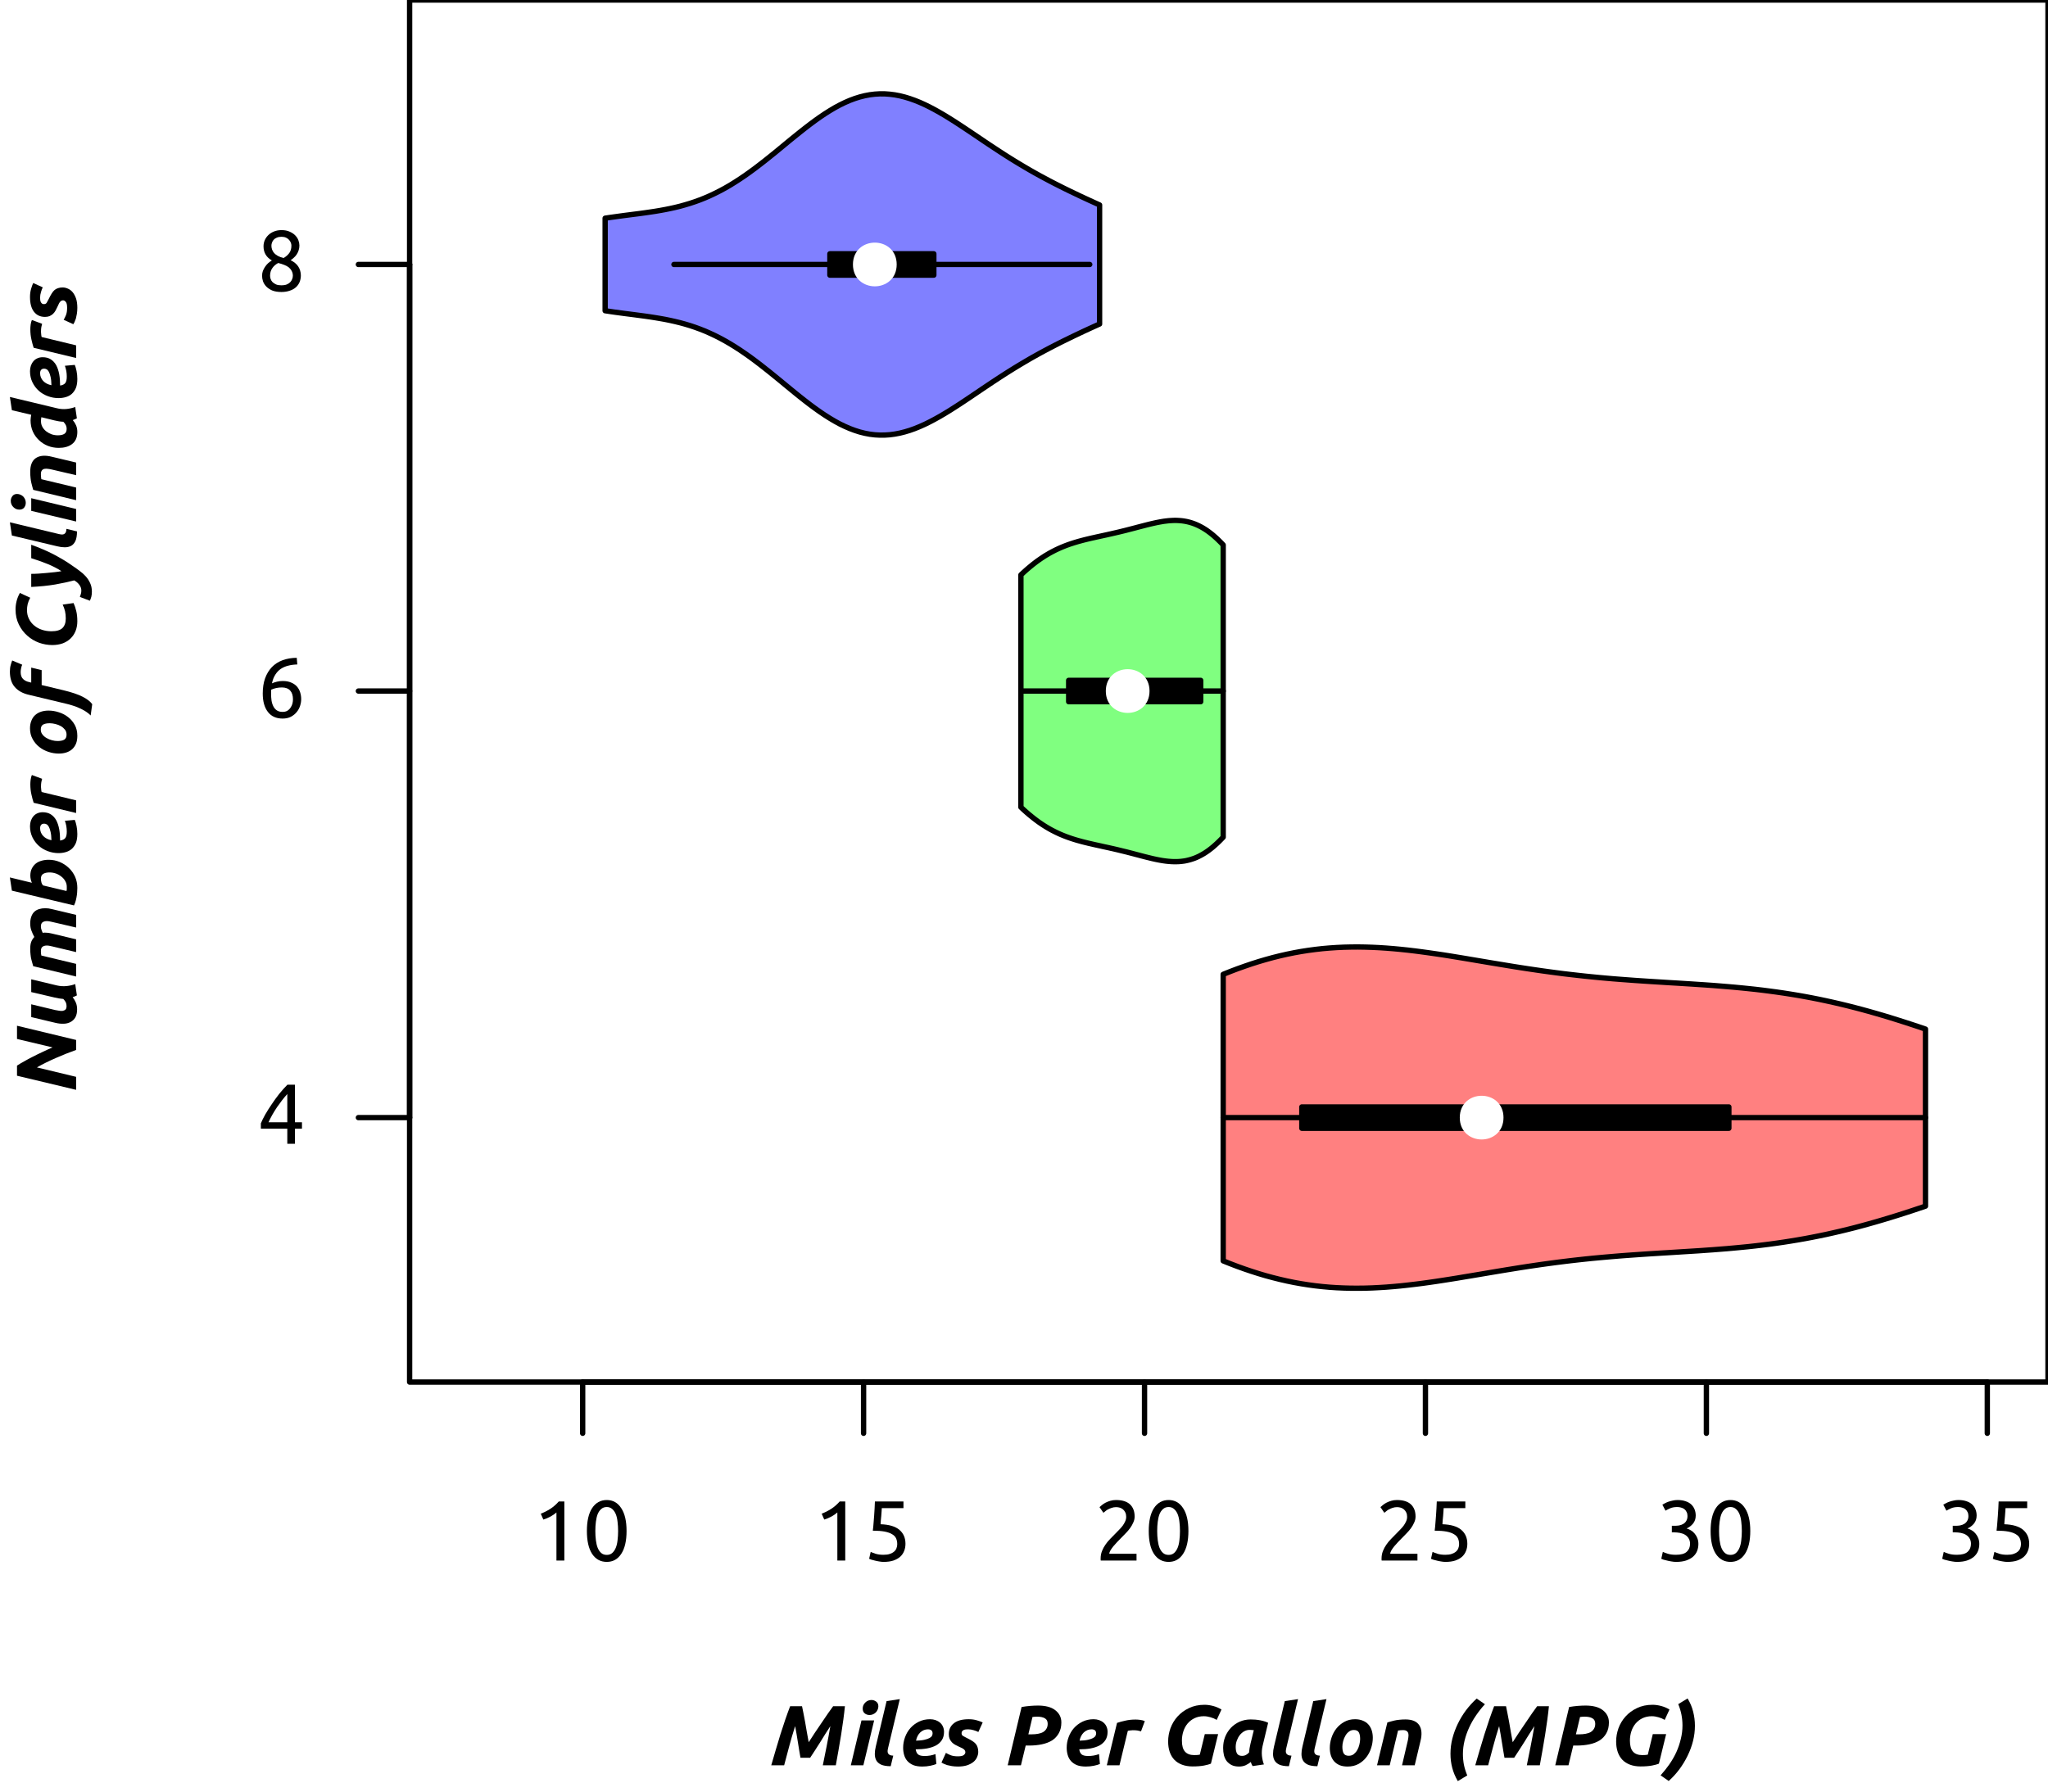 <?xml version="1.0" encoding="UTF-8"?>
<svg xmlns="http://www.w3.org/2000/svg" xmlns:xlink="http://www.w3.org/1999/xlink" width="288pt" height="252pt" viewBox="0 0 288 252" version="1.1">
<defs>
<g>
<symbol overflow="visible" id="glyph0-0">
<path style="stroke:none;" d="M 0.594 0 L 0.594 -9 L 5.406 -9 L 5.406 0 Z M 4.797 -0.594 L 4.797 -8.406 L 1.203 -8.406 L 1.203 -0.594 Z M 4.797 -0.594 "/>
</symbol>
<symbol overflow="visible" id="glyph0-1">
<path style="stroke:none;" d="M 1.109 -6.594 C 1.566 -6.77 2.008 -6.992 2.438 -7.266 C 2.875 -7.547 3.273 -7.895 3.641 -8.312 L 4.422 -8.312 L 4.422 0 L 3.312 0 L 3.312 -6.766 C 3.219 -6.68 3.098 -6.586 2.953 -6.484 C 2.816 -6.391 2.664 -6.297 2.5 -6.203 C 2.332 -6.117 2.16 -6.035 1.984 -5.953 C 1.805 -5.879 1.633 -5.816 1.469 -5.766 Z M 1.109 -6.594 "/>
</symbol>
<symbol overflow="visible" id="glyph0-2">
<path style="stroke:none;" d="M 0.594 -4.156 C 0.594 -5.551 0.836 -6.625 1.328 -7.375 C 1.828 -8.133 2.516 -8.516 3.391 -8.516 C 4.254 -8.516 4.93 -8.133 5.422 -7.375 C 5.922 -6.625 6.172 -5.551 6.172 -4.156 C 6.172 -2.77 5.922 -1.695 5.422 -0.938 C 4.93 -0.188 4.254 0.188 3.391 0.188 C 2.516 0.188 1.828 -0.188 1.328 -0.938 C 0.836 -1.695 0.594 -2.77 0.594 -4.156 Z M 4.984 -4.156 C 4.984 -4.613 4.957 -5.047 4.906 -5.453 C 4.863 -5.867 4.781 -6.227 4.656 -6.531 C 4.531 -6.832 4.363 -7.07 4.156 -7.25 C 3.945 -7.438 3.691 -7.531 3.391 -7.531 C 3.078 -7.531 2.816 -7.438 2.609 -7.25 C 2.398 -7.07 2.234 -6.832 2.109 -6.531 C 1.992 -6.227 1.91 -5.867 1.859 -5.453 C 1.805 -5.047 1.781 -4.613 1.781 -4.156 C 1.781 -3.707 1.805 -3.273 1.859 -2.859 C 1.91 -2.453 1.992 -2.098 2.109 -1.797 C 2.234 -1.492 2.398 -1.25 2.609 -1.062 C 2.816 -0.883 3.078 -0.797 3.391 -0.797 C 3.691 -0.797 3.945 -0.883 4.156 -1.062 C 4.363 -1.25 4.531 -1.492 4.656 -1.797 C 4.781 -2.098 4.863 -2.453 4.906 -2.859 C 4.957 -3.273 4.984 -3.707 4.984 -4.156 Z M 4.984 -4.156 "/>
</symbol>
<symbol overflow="visible" id="glyph0-3">
<path style="stroke:none;" d="M 2.391 -5.109 C 3.598 -5.066 4.484 -4.801 5.047 -4.312 C 5.609 -3.832 5.891 -3.18 5.891 -2.359 C 5.891 -1.992 5.828 -1.656 5.703 -1.344 C 5.578 -1.031 5.391 -0.758 5.141 -0.531 C 4.891 -0.312 4.57 -0.133 4.188 0 C 3.801 0.125 3.344 0.188 2.812 0.188 C 2.613 0.188 2.406 0.164 2.188 0.125 C 1.969 0.094 1.766 0.051 1.578 0 C 1.398 -0.039 1.238 -0.082 1.094 -0.125 C 0.945 -0.176 0.844 -0.219 0.781 -0.25 L 1 -1.219 C 1.133 -1.156 1.352 -1.07 1.656 -0.969 C 1.969 -0.863 2.348 -0.812 2.797 -0.812 C 3.16 -0.812 3.461 -0.852 3.703 -0.938 C 3.941 -1.02 4.141 -1.129 4.297 -1.266 C 4.453 -1.398 4.562 -1.555 4.625 -1.734 C 4.695 -1.91 4.734 -2.098 4.734 -2.297 C 4.734 -2.609 4.68 -2.879 4.578 -3.109 C 4.473 -3.348 4.285 -3.547 4.016 -3.703 C 3.754 -3.867 3.398 -3.992 2.953 -4.078 C 2.516 -4.16 1.961 -4.203 1.297 -4.203 C 1.348 -4.586 1.383 -4.953 1.406 -5.297 C 1.438 -5.641 1.461 -5.973 1.484 -6.297 C 1.516 -6.629 1.535 -6.957 1.547 -7.281 C 1.566 -7.613 1.582 -7.957 1.594 -8.312 L 5.609 -8.312 L 5.609 -7.375 L 2.562 -7.375 C 2.562 -7.25 2.551 -7.082 2.531 -6.875 C 2.52 -6.676 2.504 -6.469 2.484 -6.25 C 2.461 -6.031 2.441 -5.816 2.422 -5.609 C 2.41 -5.398 2.398 -5.234 2.391 -5.109 Z M 2.391 -5.109 "/>
</symbol>
<symbol overflow="visible" id="glyph0-4">
<path style="stroke:none;" d="M 5.609 -6.188 C 5.609 -5.906 5.547 -5.629 5.422 -5.359 C 5.305 -5.086 5.156 -4.82 4.969 -4.562 C 4.781 -4.301 4.562 -4.047 4.312 -3.797 C 4.07 -3.547 3.832 -3.301 3.594 -3.062 C 3.457 -2.926 3.301 -2.766 3.125 -2.578 C 2.945 -2.391 2.773 -2.195 2.609 -2 C 2.453 -1.801 2.316 -1.609 2.203 -1.422 C 2.098 -1.242 2.047 -1.086 2.047 -0.953 L 5.875 -0.953 L 5.875 0 L 0.844 0 C 0.832 -0.051 0.828 -0.098 0.828 -0.141 C 0.828 -0.191 0.828 -0.238 0.828 -0.281 C 0.828 -0.656 0.891 -1.004 1.016 -1.328 C 1.141 -1.648 1.301 -1.953 1.5 -2.234 C 1.695 -2.523 1.922 -2.797 2.172 -3.047 C 2.422 -3.305 2.664 -3.555 2.906 -3.797 C 3.102 -3.992 3.289 -4.188 3.469 -4.375 C 3.656 -4.562 3.816 -4.75 3.953 -4.938 C 4.086 -5.125 4.195 -5.316 4.281 -5.516 C 4.375 -5.711 4.422 -5.926 4.422 -6.156 C 4.422 -6.395 4.379 -6.598 4.297 -6.766 C 4.223 -6.93 4.117 -7.07 3.984 -7.188 C 3.859 -7.301 3.707 -7.383 3.531 -7.438 C 3.363 -7.488 3.188 -7.516 3 -7.516 C 2.77 -7.516 2.555 -7.477 2.359 -7.406 C 2.172 -7.344 2 -7.27 1.844 -7.188 C 1.695 -7.102 1.57 -7.016 1.469 -6.922 C 1.363 -6.836 1.281 -6.77 1.219 -6.719 L 0.672 -7.516 C 0.742 -7.586 0.852 -7.68 1 -7.797 C 1.145 -7.922 1.316 -8.035 1.516 -8.141 C 1.711 -8.242 1.938 -8.332 2.188 -8.406 C 2.438 -8.477 2.703 -8.516 2.984 -8.516 C 3.859 -8.516 4.516 -8.312 4.953 -7.906 C 5.391 -7.5 5.609 -6.926 5.609 -6.188 Z M 5.609 -6.188 "/>
</symbol>
<symbol overflow="visible" id="glyph0-5">
<path style="stroke:none;" d="M 2.719 -0.812 C 3.426 -0.812 3.93 -0.953 4.234 -1.234 C 4.547 -1.516 4.703 -1.891 4.703 -2.359 C 4.703 -2.66 4.633 -2.914 4.5 -3.125 C 4.375 -3.332 4.207 -3.5 4 -3.625 C 3.801 -3.75 3.562 -3.836 3.281 -3.891 C 3.008 -3.941 2.727 -3.969 2.438 -3.969 L 2.141 -3.969 L 2.141 -4.891 L 2.547 -4.891 C 2.742 -4.891 2.945 -4.906 3.156 -4.938 C 3.375 -4.977 3.57 -5.051 3.75 -5.156 C 3.926 -5.258 4.066 -5.398 4.172 -5.578 C 4.285 -5.766 4.344 -5.992 4.344 -6.266 C 4.344 -6.484 4.301 -6.672 4.219 -6.828 C 4.145 -6.992 4.039 -7.129 3.906 -7.234 C 3.77 -7.336 3.613 -7.41 3.438 -7.453 C 3.27 -7.504 3.094 -7.531 2.906 -7.531 C 2.52 -7.531 2.191 -7.473 1.922 -7.359 C 1.66 -7.242 1.438 -7.129 1.25 -7.016 L 0.812 -7.859 C 0.906 -7.922 1.023 -7.988 1.172 -8.062 C 1.328 -8.145 1.492 -8.219 1.672 -8.281 C 1.859 -8.344 2.055 -8.395 2.266 -8.438 C 2.484 -8.488 2.707 -8.516 2.938 -8.516 C 3.375 -8.516 3.754 -8.457 4.078 -8.344 C 4.398 -8.238 4.664 -8.086 4.875 -7.891 C 5.082 -7.691 5.238 -7.457 5.344 -7.188 C 5.445 -6.926 5.5 -6.641 5.5 -6.328 C 5.5 -5.891 5.375 -5.516 5.125 -5.203 C 4.875 -4.898 4.57 -4.672 4.219 -4.516 C 4.438 -4.453 4.645 -4.359 4.844 -4.234 C 5.039 -4.117 5.211 -3.969 5.359 -3.781 C 5.516 -3.594 5.641 -3.379 5.734 -3.141 C 5.828 -2.898 5.875 -2.633 5.875 -2.344 C 5.875 -1.977 5.812 -1.641 5.688 -1.328 C 5.562 -1.023 5.367 -0.758 5.109 -0.531 C 4.848 -0.312 4.52 -0.133 4.125 0 C 3.738 0.125 3.273 0.188 2.734 0.188 C 2.523 0.188 2.312 0.164 2.094 0.125 C 1.875 0.094 1.664 0.051 1.469 0 C 1.281 -0.039 1.113 -0.082 0.969 -0.125 C 0.82 -0.176 0.719 -0.219 0.656 -0.25 L 0.875 -1.219 C 1.008 -1.156 1.234 -1.07 1.547 -0.969 C 1.867 -0.863 2.258 -0.812 2.719 -0.812 Z M 2.719 -0.812 "/>
</symbol>
<symbol overflow="visible" id="glyph0-6">
<path style="stroke:none;" d="M 0.484 -2.875 C 0.629 -3.227 0.832 -3.641 1.094 -4.109 C 1.363 -4.578 1.664 -5.055 2 -5.547 C 2.332 -6.047 2.688 -6.535 3.062 -7.016 C 3.445 -7.492 3.832 -7.926 4.219 -8.312 L 5.281 -8.312 L 5.281 -3.031 L 6.266 -3.031 L 6.266 -2.125 L 5.281 -2.125 L 5.281 0 L 4.203 0 L 4.203 -2.125 L 0.484 -2.125 Z M 4.203 -7 C 3.961 -6.738 3.719 -6.445 3.469 -6.125 C 3.227 -5.812 2.988 -5.484 2.75 -5.141 C 2.52 -4.797 2.301 -4.441 2.094 -4.078 C 1.895 -3.723 1.719 -3.375 1.562 -3.031 L 4.203 -3.031 Z M 4.203 -7 "/>
</symbol>
<symbol overflow="visible" id="glyph0-7">
<path style="stroke:none;" d="M 0.75 -3.344 C 0.75 -4.145 0.859 -4.852 1.078 -5.469 C 1.305 -6.094 1.625 -6.617 2.031 -7.047 C 2.445 -7.473 2.945 -7.797 3.531 -8.016 C 4.125 -8.234 4.789 -8.348 5.531 -8.359 L 5.609 -7.422 C 5.141 -7.41 4.711 -7.352 4.328 -7.25 C 3.941 -7.156 3.594 -7.004 3.281 -6.797 C 2.977 -6.586 2.723 -6.316 2.516 -5.984 C 2.305 -5.66 2.148 -5.254 2.047 -4.766 C 2.254 -4.859 2.488 -4.938 2.75 -5 C 3.008 -5.062 3.281 -5.094 3.562 -5.094 C 4.031 -5.094 4.426 -5.02 4.75 -4.875 C 5.082 -4.738 5.352 -4.551 5.562 -4.312 C 5.77 -4.07 5.922 -3.797 6.016 -3.484 C 6.109 -3.18 6.156 -2.863 6.156 -2.531 C 6.156 -2.227 6.102 -1.914 6 -1.594 C 5.895 -1.27 5.734 -0.977 5.516 -0.719 C 5.305 -0.457 5.035 -0.238 4.703 -0.062 C 4.379 0.102 3.992 0.188 3.547 0.188 C 2.641 0.188 1.945 -0.125 1.469 -0.75 C 0.988 -1.375 0.75 -2.238 0.75 -3.344 Z M 3.438 -4.188 C 3.164 -4.188 2.906 -4.16 2.656 -4.109 C 2.414 -4.055 2.176 -3.977 1.938 -3.875 C 1.938 -3.789 1.93 -3.703 1.922 -3.609 C 1.922 -3.516 1.922 -3.426 1.922 -3.344 C 1.922 -2.988 1.941 -2.656 1.984 -2.344 C 2.035 -2.031 2.125 -1.754 2.25 -1.516 C 2.375 -1.273 2.539 -1.086 2.75 -0.953 C 2.957 -0.816 3.223 -0.75 3.547 -0.75 C 3.805 -0.75 4.023 -0.801 4.203 -0.906 C 4.391 -1.02 4.539 -1.164 4.656 -1.344 C 4.781 -1.52 4.867 -1.707 4.922 -1.906 C 4.973 -2.113 5 -2.316 5 -2.516 C 5 -3.055 4.867 -3.469 4.609 -3.75 C 4.348 -4.039 3.957 -4.188 3.438 -4.188 Z M 3.438 -4.188 "/>
</symbol>
<symbol overflow="visible" id="glyph0-8">
<path style="stroke:none;" d="M 6.109 -2.156 C 6.109 -1.82 6.051 -1.508 5.938 -1.219 C 5.82 -0.938 5.648 -0.691 5.422 -0.484 C 5.191 -0.273 4.906 -0.113 4.562 0 C 4.219 0.125 3.82 0.188 3.375 0.188 C 2.852 0.188 2.414 0.113 2.062 -0.031 C 1.719 -0.188 1.441 -0.375 1.234 -0.594 C 1.023 -0.82 0.875 -1.066 0.781 -1.328 C 0.695 -1.598 0.656 -1.852 0.656 -2.094 C 0.656 -2.332 0.691 -2.555 0.766 -2.766 C 0.848 -2.973 0.953 -3.172 1.078 -3.359 C 1.203 -3.547 1.344 -3.711 1.5 -3.859 C 1.664 -4.004 1.844 -4.133 2.031 -4.25 C 1.25 -4.695 0.859 -5.359 0.859 -6.234 C 0.859 -6.535 0.914 -6.82 1.031 -7.094 C 1.156 -7.375 1.328 -7.617 1.547 -7.828 C 1.766 -8.035 2.031 -8.203 2.344 -8.328 C 2.656 -8.453 3.004 -8.516 3.391 -8.516 C 3.836 -8.516 4.219 -8.441 4.531 -8.297 C 4.852 -8.16 5.113 -7.988 5.312 -7.781 C 5.52 -7.57 5.672 -7.336 5.766 -7.078 C 5.859 -6.828 5.906 -6.582 5.906 -6.344 C 5.906 -6.102 5.867 -5.879 5.797 -5.672 C 5.734 -5.473 5.645 -5.285 5.531 -5.109 C 5.414 -4.93 5.281 -4.773 5.125 -4.641 C 4.977 -4.504 4.828 -4.383 4.672 -4.281 C 5.609 -3.832 6.086 -3.125 6.109 -2.156 Z M 1.781 -2.094 C 1.781 -1.945 1.805 -1.797 1.859 -1.641 C 1.91 -1.484 2 -1.336 2.125 -1.203 C 2.258 -1.078 2.426 -0.969 2.625 -0.875 C 2.82 -0.789 3.078 -0.75 3.391 -0.75 C 3.66 -0.75 3.895 -0.785 4.094 -0.859 C 4.301 -0.941 4.469 -1.047 4.594 -1.172 C 4.719 -1.297 4.812 -1.438 4.875 -1.594 C 4.945 -1.758 4.984 -1.926 4.984 -2.094 C 4.984 -2.344 4.93 -2.562 4.828 -2.75 C 4.734 -2.945 4.598 -3.117 4.422 -3.266 C 4.242 -3.41 4.023 -3.531 3.766 -3.625 C 3.516 -3.727 3.234 -3.816 2.922 -3.891 C 2.555 -3.691 2.273 -3.441 2.078 -3.141 C 1.879 -2.848 1.781 -2.5 1.781 -2.094 Z M 4.781 -6.344 C 4.781 -6.469 4.754 -6.598 4.703 -6.734 C 4.648 -6.879 4.566 -7.016 4.453 -7.141 C 4.348 -7.266 4.207 -7.367 4.031 -7.453 C 3.852 -7.535 3.641 -7.578 3.391 -7.578 C 3.129 -7.578 2.906 -7.535 2.719 -7.453 C 2.539 -7.379 2.395 -7.281 2.281 -7.156 C 2.176 -7.031 2.098 -6.895 2.047 -6.75 C 1.992 -6.602 1.969 -6.457 1.969 -6.312 C 1.969 -6.133 2 -5.957 2.062 -5.781 C 2.125 -5.602 2.223 -5.438 2.359 -5.281 C 2.492 -5.133 2.672 -5 2.891 -4.875 C 3.117 -4.758 3.383 -4.664 3.688 -4.594 C 4.02 -4.789 4.285 -5.023 4.484 -5.297 C 4.68 -5.566 4.781 -5.914 4.781 -6.344 Z M 4.781 -6.344 "/>
</symbol>
<symbol overflow="visible" id="glyph1-0">
<path style="stroke:none;" d="M 0.594 0 L 0.594 -9 L 5.406 -9 L 5.406 0 Z M 4.797 -0.594 L 4.797 -8.406 L 1.203 -8.406 L 1.203 -0.594 Z M 4.797 -0.594 "/>
</symbol>
<symbol overflow="visible" id="glyph1-1">
<path style="stroke:none;" d="M 4.984 -8.312 C 5.035 -8.094 5.098 -7.785 5.172 -7.391 C 5.254 -6.992 5.336 -6.555 5.422 -6.078 C 5.504 -5.609 5.586 -5.125 5.672 -4.625 C 5.766 -4.125 5.848 -3.664 5.922 -3.25 C 6.191 -3.664 6.484 -4.113 6.797 -4.594 C 7.117 -5.07 7.438 -5.539 7.75 -6 C 8.062 -6.469 8.359 -6.906 8.641 -7.312 C 8.922 -7.719 9.16 -8.051 9.359 -8.312 L 11.016 -8.312 C 10.961 -7.758 10.891 -7.141 10.797 -6.453 C 10.703 -5.766 10.598 -5.051 10.484 -4.312 C 10.367 -3.582 10.242 -2.844 10.109 -2.094 C 9.984 -1.352 9.859 -0.656 9.734 0 L 7.906 0 C 8.07 -0.812 8.25 -1.691 8.438 -2.641 C 8.625 -3.586 8.801 -4.547 8.969 -5.516 C 8.758 -5.191 8.523 -4.828 8.266 -4.422 C 8.016 -4.016 7.758 -3.602 7.5 -3.188 C 7.238 -2.781 6.988 -2.391 6.75 -2.016 C 6.508 -1.641 6.301 -1.32 6.125 -1.062 L 4.766 -1.062 C 4.723 -1.301 4.672 -1.602 4.609 -1.969 C 4.555 -2.332 4.492 -2.719 4.422 -3.125 C 4.359 -3.539 4.289 -3.957 4.219 -4.375 C 4.145 -4.801 4.078 -5.18 4.016 -5.516 C 3.703 -4.547 3.422 -3.586 3.172 -2.641 C 2.922 -1.691 2.688 -0.812 2.469 0 L 0.656 0 C 0.844 -0.656 1.047 -1.352 1.266 -2.094 C 1.484 -2.844 1.707 -3.586 1.938 -4.328 C 2.176 -5.066 2.41 -5.781 2.641 -6.469 C 2.879 -7.156 3.102 -7.77 3.312 -8.312 Z M 4.984 -8.312 "/>
</symbol>
<symbol overflow="visible" id="glyph1-2">
<path style="stroke:none;" d="M 2.609 0 L 0.844 0 L 2.344 -6.312 L 4.125 -6.312 Z M 3.484 -7.078 C 3.234 -7.078 3.008 -7.148 2.812 -7.297 C 2.613 -7.453 2.516 -7.68 2.516 -7.984 C 2.516 -8.148 2.547 -8.305 2.609 -8.453 C 2.68 -8.598 2.77 -8.723 2.875 -8.828 C 2.988 -8.941 3.117 -9.031 3.266 -9.094 C 3.41 -9.156 3.57 -9.188 3.75 -9.188 C 3.988 -9.188 4.207 -9.113 4.406 -8.969 C 4.613 -8.82 4.719 -8.598 4.719 -8.297 C 4.719 -8.129 4.68 -7.969 4.609 -7.812 C 4.547 -7.664 4.457 -7.535 4.344 -7.422 C 4.227 -7.316 4.098 -7.234 3.953 -7.172 C 3.805 -7.109 3.648 -7.078 3.484 -7.078 Z M 3.484 -7.078 "/>
</symbol>
<symbol overflow="visible" id="glyph1-3">
<path style="stroke:none;" d="M 3.453 0.125 C 2.891 0.125 2.441 0.051 2.109 -0.094 C 1.785 -0.25 1.555 -0.453 1.422 -0.703 C 1.285 -0.961 1.219 -1.258 1.219 -1.594 C 1.219 -1.926 1.266 -2.281 1.359 -2.656 L 2.875 -9.031 L 4.734 -9.312 L 3.078 -2.406 C 3.047 -2.258 3.023 -2.125 3.016 -2 C 3.016 -1.883 3.035 -1.781 3.078 -1.688 C 3.129 -1.594 3.211 -1.516 3.328 -1.453 C 3.441 -1.398 3.602 -1.367 3.812 -1.359 Z M 3.453 0.125 "/>
</symbol>
<symbol overflow="visible" id="glyph1-4">
<path style="stroke:none;" d="M 1.203 -2.469 C 1.203 -2.977 1.289 -3.473 1.469 -3.953 C 1.645 -4.441 1.895 -4.867 2.219 -5.234 C 2.551 -5.609 2.953 -5.91 3.422 -6.141 C 3.891 -6.367 4.41 -6.484 4.984 -6.484 C 5.266 -6.484 5.523 -6.441 5.766 -6.359 C 6.004 -6.273 6.211 -6.156 6.391 -6 C 6.566 -5.852 6.703 -5.672 6.797 -5.453 C 6.898 -5.234 6.953 -4.984 6.953 -4.703 C 6.953 -4.254 6.852 -3.875 6.656 -3.562 C 6.457 -3.25 6.18 -2.992 5.828 -2.797 C 5.473 -2.609 5.051 -2.469 4.562 -2.375 C 4.07 -2.289 3.539 -2.25 2.969 -2.25 C 3.02 -1.906 3.141 -1.66 3.328 -1.516 C 3.516 -1.379 3.812 -1.312 4.219 -1.312 C 4.477 -1.312 4.738 -1.332 5 -1.375 C 5.27 -1.426 5.52 -1.492 5.75 -1.578 L 5.875 -0.188 C 5.656 -0.094 5.367 -0.008 5.016 0.062 C 4.672 0.133 4.297 0.172 3.891 0.172 C 3.391 0.172 2.969 0.102 2.625 -0.031 C 2.289 -0.176 2.016 -0.367 1.797 -0.609 C 1.586 -0.848 1.438 -1.129 1.344 -1.453 C 1.25 -1.773 1.203 -2.113 1.203 -2.469 Z M 4.688 -5.062 C 4.281 -5.062 3.922 -4.914 3.609 -4.625 C 3.305 -4.332 3.109 -3.945 3.016 -3.469 C 3.504 -3.477 3.898 -3.52 4.203 -3.594 C 4.516 -3.664 4.754 -3.75 4.922 -3.844 C 5.086 -3.938 5.195 -4.035 5.25 -4.141 C 5.312 -4.254 5.344 -4.367 5.344 -4.484 C 5.344 -4.867 5.125 -5.062 4.688 -5.062 Z M 4.688 -5.062 "/>
</symbol>
<symbol overflow="visible" id="glyph1-5">
<path style="stroke:none;" d="M 2.891 -1.266 C 3.297 -1.266 3.57 -1.32 3.719 -1.438 C 3.875 -1.562 3.953 -1.691 3.953 -1.828 C 3.953 -1.91 3.938 -1.984 3.906 -2.047 C 3.883 -2.109 3.844 -2.164 3.781 -2.219 C 3.719 -2.281 3.629 -2.344 3.516 -2.406 C 3.398 -2.469 3.254 -2.535 3.078 -2.609 C 2.879 -2.703 2.691 -2.797 2.516 -2.891 C 2.336 -2.992 2.18 -3.113 2.047 -3.25 C 1.922 -3.395 1.816 -3.555 1.734 -3.734 C 1.66 -3.922 1.625 -4.133 1.625 -4.375 C 1.625 -5.031 1.863 -5.547 2.344 -5.922 C 2.82 -6.297 3.516 -6.484 4.422 -6.484 C 4.859 -6.484 5.242 -6.43 5.578 -6.328 C 5.91 -6.234 6.18 -6.133 6.391 -6.031 L 5.781 -4.688 C 5.613 -4.781 5.395 -4.863 5.125 -4.938 C 4.863 -5.02 4.609 -5.062 4.359 -5.062 C 4.242 -5.062 4.129 -5.055 4.016 -5.047 C 3.91 -5.035 3.812 -5.008 3.719 -4.969 C 3.633 -4.926 3.562 -4.867 3.5 -4.797 C 3.445 -4.723 3.422 -4.629 3.422 -4.516 C 3.422 -4.348 3.484 -4.223 3.609 -4.141 C 3.734 -4.066 3.906 -3.973 4.125 -3.859 C 4.438 -3.711 4.695 -3.57 4.906 -3.438 C 5.113 -3.312 5.281 -3.176 5.406 -3.031 C 5.531 -2.883 5.617 -2.719 5.672 -2.531 C 5.734 -2.352 5.766 -2.141 5.766 -1.891 C 5.766 -1.641 5.707 -1.391 5.594 -1.141 C 5.488 -0.891 5.316 -0.664 5.078 -0.469 C 4.848 -0.281 4.551 -0.125 4.188 0 C 3.832 0.113 3.406 0.172 2.906 0.172 C 2.594 0.172 2.312 0.148 2.062 0.109 C 1.812 0.066 1.586 0.02 1.391 -0.031 C 1.203 -0.094 1.039 -0.156 0.906 -0.219 C 0.77 -0.289 0.664 -0.348 0.594 -0.391 L 1.219 -1.75 C 1.352 -1.664 1.562 -1.562 1.844 -1.438 C 2.133 -1.32 2.484 -1.266 2.891 -1.266 Z M 2.891 -1.266 "/>
</symbol>
<symbol overflow="visible" id="glyph1-6">
<path style="stroke:none;" d=""/>
</symbol>
<symbol overflow="visible" id="glyph1-7">
<path style="stroke:none;" d="M 5.188 -8.406 C 5.688 -8.406 6.141 -8.352 6.547 -8.25 C 6.953 -8.145 7.289 -7.988 7.562 -7.781 C 7.844 -7.57 8.062 -7.32 8.219 -7.031 C 8.375 -6.738 8.453 -6.406 8.453 -6.031 C 8.453 -5.438 8.332 -4.93 8.094 -4.516 C 7.863 -4.098 7.547 -3.758 7.141 -3.5 C 6.734 -3.25 6.254 -3.066 5.703 -2.953 C 5.148 -2.836 4.551 -2.781 3.906 -2.781 L 3.438 -2.781 L 2.766 0 L 0.906 0 L 2.859 -8.203 C 3.285 -8.273 3.691 -8.328 4.078 -8.359 C 4.473 -8.391 4.844 -8.406 5.188 -8.406 Z M 5.031 -6.844 C 4.895 -6.844 4.773 -6.836 4.672 -6.828 C 4.578 -6.816 4.484 -6.805 4.391 -6.797 L 3.812 -4.359 L 4.281 -4.359 C 4.613 -4.359 4.914 -4.383 5.188 -4.438 C 5.469 -4.488 5.707 -4.57 5.906 -4.688 C 6.102 -4.812 6.254 -4.969 6.359 -5.156 C 6.473 -5.344 6.531 -5.57 6.531 -5.844 C 6.531 -6.207 6.398 -6.461 6.141 -6.609 C 5.879 -6.766 5.508 -6.844 5.031 -6.844 Z M 5.031 -6.844 "/>
</symbol>
<symbol overflow="visible" id="glyph1-8">
<path style="stroke:none;" d="M 5.656 -4.781 C 5.5 -4.82 5.344 -4.859 5.188 -4.891 C 5.031 -4.922 4.801 -4.938 4.5 -4.938 C 4.383 -4.938 4.258 -4.926 4.125 -4.906 C 3.988 -4.895 3.879 -4.875 3.797 -4.844 L 2.625 0 L 0.844 0 L 2.281 -5.969 C 2.625 -6.082 3.008 -6.188 3.438 -6.281 C 3.863 -6.383 4.348 -6.438 4.891 -6.438 C 5.086 -6.438 5.305 -6.422 5.547 -6.391 C 5.797 -6.359 6.008 -6.301 6.188 -6.219 Z M 5.656 -4.781 "/>
</symbol>
<symbol overflow="visible" id="glyph1-9">
<path style="stroke:none;" d="M 5.141 -1.438 C 5.305 -1.438 5.453 -1.441 5.578 -1.453 C 5.703 -1.461 5.816 -1.477 5.922 -1.5 L 6.625 -4.391 L 8.5 -4.391 L 7.484 -0.234 C 7.266 -0.141 6.941 -0.051 6.516 0.031 C 6.086 0.113 5.547 0.156 4.891 0.156 C 4.336 0.156 3.844 0.07 3.406 -0.094 C 2.977 -0.258 2.617 -0.492 2.328 -0.797 C 2.047 -1.098 1.832 -1.461 1.688 -1.891 C 1.539 -2.328 1.469 -2.816 1.469 -3.359 C 1.469 -3.984 1.578 -4.602 1.797 -5.219 C 2.023 -5.832 2.352 -6.379 2.781 -6.859 C 3.219 -7.348 3.754 -7.742 4.391 -8.047 C 5.035 -8.359 5.77 -8.516 6.594 -8.516 C 6.977 -8.516 7.383 -8.457 7.812 -8.344 C 8.238 -8.227 8.625 -8.062 8.969 -7.844 L 8.297 -6.391 C 8.023 -6.555 7.727 -6.68 7.406 -6.766 C 7.094 -6.859 6.785 -6.906 6.484 -6.906 C 5.992 -6.906 5.555 -6.812 5.172 -6.625 C 4.797 -6.445 4.473 -6.195 4.203 -5.875 C 3.941 -5.562 3.742 -5.195 3.609 -4.781 C 3.473 -4.363 3.406 -3.926 3.406 -3.469 C 3.406 -2.758 3.551 -2.242 3.844 -1.922 C 4.133 -1.598 4.566 -1.438 5.141 -1.438 Z M 5.141 -1.438 "/>
</symbol>
<symbol overflow="visible" id="glyph1-10">
<path style="stroke:none;" d="M 6.75 -2.719 C 6.645 -2.27 6.613 -1.812 6.656 -1.344 C 6.707 -0.883 6.801 -0.477 6.938 -0.125 L 5.344 0.109 C 5.289 0.016 5.242 -0.07 5.203 -0.156 C 5.16 -0.25 5.125 -0.352 5.094 -0.469 C 4.863 -0.281 4.613 -0.125 4.344 0 C 4.07 0.113 3.77 0.172 3.438 0.172 C 3.031 0.172 2.688 0.102 2.406 -0.031 C 2.125 -0.176 1.891 -0.363 1.703 -0.594 C 1.523 -0.832 1.395 -1.109 1.312 -1.422 C 1.238 -1.742 1.203 -2.086 1.203 -2.453 C 1.203 -3.004 1.297 -3.52 1.484 -4 C 1.68 -4.488 1.953 -4.914 2.297 -5.281 C 2.648 -5.645 3.062 -5.93 3.531 -6.141 C 4.008 -6.348 4.523 -6.453 5.078 -6.453 C 5.148 -6.453 5.273 -6.445 5.453 -6.438 C 5.629 -6.438 5.832 -6.422 6.062 -6.391 C 6.301 -6.359 6.547 -6.312 6.797 -6.25 C 7.055 -6.188 7.301 -6.098 7.531 -5.984 Z M 5.516 -4.938 C 5.41 -4.945 5.312 -4.957 5.219 -4.969 C 5.133 -4.977 5.035 -4.984 4.922 -4.984 C 4.648 -4.984 4.395 -4.914 4.156 -4.781 C 3.914 -4.645 3.707 -4.461 3.531 -4.234 C 3.363 -4.016 3.227 -3.758 3.125 -3.469 C 3.02 -3.188 2.969 -2.891 2.969 -2.578 C 2.969 -2.191 3.031 -1.883 3.156 -1.656 C 3.289 -1.438 3.531 -1.328 3.875 -1.328 C 4.062 -1.328 4.227 -1.363 4.375 -1.438 C 4.52 -1.508 4.676 -1.629 4.844 -1.797 C 4.863 -1.992 4.891 -2.203 4.922 -2.422 C 4.961 -2.648 5.004 -2.852 5.047 -3.031 Z M 5.516 -4.938 "/>
</symbol>
<symbol overflow="visible" id="glyph1-11">
<path style="stroke:none;" d="M 3.703 0.172 C 3.273 0.172 2.906 0.109 2.594 -0.016 C 2.281 -0.148 2.02 -0.332 1.812 -0.562 C 1.613 -0.789 1.461 -1.062 1.359 -1.375 C 1.254 -1.695 1.203 -2.051 1.203 -2.438 C 1.203 -2.914 1.281 -3.395 1.438 -3.875 C 1.594 -4.352 1.82 -4.785 2.125 -5.172 C 2.426 -5.555 2.797 -5.867 3.234 -6.109 C 3.68 -6.359 4.188 -6.484 4.75 -6.484 C 5.164 -6.484 5.531 -6.414 5.844 -6.281 C 6.164 -6.156 6.426 -5.977 6.625 -5.75 C 6.832 -5.52 6.988 -5.242 7.094 -4.922 C 7.195 -4.609 7.25 -4.258 7.25 -3.875 C 7.25 -3.395 7.172 -2.914 7.016 -2.438 C 6.867 -1.957 6.645 -1.523 6.344 -1.141 C 6.051 -0.754 5.68 -0.438 5.234 -0.188 C 4.797 0.051 4.285 0.172 3.703 0.172 Z M 4.578 -4.969 C 4.316 -4.969 4.086 -4.891 3.891 -4.734 C 3.691 -4.586 3.523 -4.395 3.391 -4.156 C 3.254 -3.926 3.148 -3.672 3.078 -3.391 C 3.004 -3.117 2.969 -2.859 2.969 -2.609 C 2.969 -2.203 3.031 -1.891 3.156 -1.672 C 3.289 -1.453 3.523 -1.344 3.859 -1.344 C 4.129 -1.344 4.363 -1.414 4.562 -1.562 C 4.758 -1.719 4.926 -1.91 5.062 -2.141 C 5.195 -2.379 5.297 -2.633 5.359 -2.906 C 5.43 -3.188 5.469 -3.453 5.469 -3.703 C 5.469 -4.109 5.406 -4.422 5.281 -4.641 C 5.156 -4.859 4.922 -4.969 4.578 -4.969 Z M 4.578 -4.969 "/>
</symbol>
<symbol overflow="visible" id="glyph1-12">
<path style="stroke:none;" d="M 2.297 -6.031 C 2.43 -6.062 2.578 -6.102 2.734 -6.156 C 2.898 -6.207 3.082 -6.254 3.281 -6.297 C 3.488 -6.348 3.719 -6.383 3.969 -6.406 C 4.227 -6.438 4.52 -6.453 4.844 -6.453 C 5.781 -6.453 6.426 -6.18 6.781 -5.641 C 7.133 -5.098 7.191 -4.352 6.953 -3.406 L 6.141 0 L 4.359 0 L 5.141 -3.344 C 5.191 -3.539 5.227 -3.738 5.25 -3.938 C 5.281 -4.133 5.281 -4.305 5.25 -4.453 C 5.219 -4.609 5.145 -4.727 5.031 -4.812 C 4.914 -4.906 4.738 -4.953 4.5 -4.953 C 4.27 -4.953 4.035 -4.93 3.797 -4.891 L 2.625 0 L 0.844 0 Z M 2.297 -6.031 "/>
</symbol>
<symbol overflow="visible" id="glyph1-13">
<path style="stroke:none;" d="M 6.016 -8.594 C 5.555 -8.094 5.141 -7.566 4.766 -7.016 C 4.391 -6.473 4.066 -5.906 3.797 -5.312 C 3.523 -4.719 3.312 -4.109 3.156 -3.484 C 3 -2.859 2.922 -2.223 2.922 -1.578 C 2.922 -1.066 2.969 -0.566 3.062 -0.078 C 3.164 0.41 3.32 0.91 3.531 1.422 L 2.203 2.219 C 1.848 1.613 1.586 0.992 1.422 0.359 C 1.254 -0.273 1.172 -0.938 1.172 -1.625 C 1.172 -2.344 1.258 -3.055 1.438 -3.766 C 1.625 -4.484 1.879 -5.176 2.203 -5.844 C 2.523 -6.508 2.91 -7.145 3.359 -7.75 C 3.816 -8.352 4.316 -8.898 4.859 -9.391 Z M 6.016 -8.594 "/>
</symbol>
<symbol overflow="visible" id="glyph1-14">
<path style="stroke:none;" d="M -0.281 1.406 C 0.164 0.914 0.578 0.398 0.953 -0.141 C 1.336 -0.691 1.664 -1.266 1.938 -1.859 C 2.207 -2.461 2.414 -3.078 2.562 -3.703 C 2.719 -4.328 2.797 -4.961 2.797 -5.609 C 2.797 -6.117 2.75 -6.617 2.656 -7.109 C 2.562 -7.598 2.41 -8.098 2.203 -8.609 L 3.516 -9.406 C 3.879 -8.812 4.141 -8.191 4.297 -7.547 C 4.461 -6.91 4.547 -6.25 4.547 -5.562 C 4.547 -4.844 4.457 -4.129 4.281 -3.422 C 4.102 -2.711 3.848 -2.02 3.516 -1.344 C 3.191 -0.676 2.805 -0.039 2.359 0.562 C 1.91 1.164 1.41 1.711 0.859 2.203 Z M -0.281 1.406 "/>
</symbol>
<symbol overflow="visible" id="glyph2-0">
<path style="stroke:none;" d="M 0 -0.594 L -9 -0.594 L -9 -5.406 L 0 -5.406 Z M -0.594 -4.797 L -8.406 -4.797 L -8.406 -1.203 L -0.594 -1.203 Z M -0.594 -4.797 "/>
</symbol>
<symbol overflow="visible" id="glyph2-1">
<path style="stroke:none;" d="M 0 -6.516 C -0.945 -6.18 -1.891 -5.805 -2.828 -5.391 C -3.773 -4.984 -4.672 -4.539 -5.516 -4.062 L 0 -2.734 L 0 -0.906 L -8.312 -2.891 L -8.312 -4.312 C -8.031 -4.5 -7.695 -4.695 -7.312 -4.906 C -6.938 -5.125 -6.531 -5.344 -6.094 -5.562 C -5.656 -5.789 -5.195 -6.016 -4.719 -6.234 C -4.25 -6.461 -3.781 -6.676 -3.312 -6.875 L -8.312 -8.062 L -8.312 -9.922 L 0 -7.922 Z M 0 -6.516 "/>
</symbol>
<symbol overflow="visible" id="glyph2-2">
<path style="stroke:none;" d="M -6.312 -7.453 L -2.719 -6.594 C -2.27 -6.488 -1.812 -6.457 -1.344 -6.5 C -0.883 -6.551 -0.477 -6.645 -0.125 -6.781 L 0.109 -5.188 C -0.066 -5.094 -0.266 -5.008 -0.484 -4.938 C -0.305 -4.707 -0.156 -4.453 -0.031 -4.172 C 0.082 -3.891 0.141 -3.578 0.141 -3.234 C 0.141 -2.766 0.055 -2.383 -0.109 -2.094 C -0.285 -1.801 -0.516 -1.582 -0.797 -1.438 C -1.078 -1.289 -1.398 -1.211 -1.766 -1.203 C -2.141 -1.191 -2.52 -1.234 -2.906 -1.328 L -6.312 -2.141 L -6.312 -3.938 L -2.922 -3.125 C -2.742 -3.094 -2.562 -3.062 -2.375 -3.031 C -2.195 -3 -2.031 -2.992 -1.875 -3.016 C -1.719 -3.047 -1.586 -3.109 -1.484 -3.203 C -1.391 -3.305 -1.344 -3.469 -1.344 -3.688 C -1.344 -3.863 -1.375 -4.031 -1.438 -4.188 C -1.508 -4.344 -1.629 -4.508 -1.797 -4.688 C -1.992 -4.707 -2.203 -4.734 -2.422 -4.766 C -2.648 -4.805 -2.852 -4.848 -3.031 -4.891 L -6.312 -5.656 Z M -6.312 -7.453 "/>
</symbol>
<symbol overflow="visible" id="glyph2-3">
<path style="stroke:none;" d="M -6.031 -2.297 C -6.062 -2.43 -6.102 -2.578 -6.156 -2.734 C -6.207 -2.891 -6.254 -3.062 -6.297 -3.25 C -6.348 -3.445 -6.383 -3.664 -6.406 -3.906 C -6.438 -4.156 -6.453 -4.441 -6.453 -4.766 C -6.453 -5.148 -6.406 -5.469 -6.312 -5.719 C -6.219 -5.969 -6.07 -6.195 -5.875 -6.406 C -6.039 -6.707 -6.176 -7.004 -6.281 -7.297 C -6.395 -7.586 -6.453 -7.926 -6.453 -8.312 C -6.453 -8.688 -6.398 -9.008 -6.297 -9.281 C -6.203 -9.551 -6.062 -9.773 -5.875 -9.953 C -5.688 -10.129 -5.461 -10.254 -5.203 -10.328 C -4.941 -10.41 -4.656 -10.453 -4.344 -10.453 C -4.195 -10.453 -4.039 -10.441 -3.875 -10.422 C -3.719 -10.398 -3.562 -10.367 -3.406 -10.328 L 0 -9.516 L 0 -7.734 L -3.344 -8.516 C -3.445 -8.547 -3.566 -8.57 -3.703 -8.594 C -3.848 -8.625 -3.988 -8.641 -4.125 -8.641 C -4.352 -8.641 -4.547 -8.586 -4.703 -8.484 C -4.867 -8.379 -4.953 -8.176 -4.953 -7.875 C -4.953 -7.707 -4.922 -7.547 -4.859 -7.391 C -4.805 -7.234 -4.75 -7.098 -4.688 -6.984 C -4.613 -7.004 -4.551 -7.016 -4.5 -7.016 C -4.445 -7.016 -4.395 -7.016 -4.344 -7.016 C -4.195 -7.016 -4.039 -7.004 -3.875 -6.984 C -3.719 -6.961 -3.562 -6.93 -3.406 -6.891 L 0 -6.078 L 0 -4.281 L -3.344 -5.078 C -3.445 -5.098 -3.566 -5.125 -3.703 -5.156 C -3.848 -5.188 -3.988 -5.203 -4.125 -5.203 C -4.352 -5.203 -4.547 -5.148 -4.703 -5.047 C -4.867 -4.941 -4.953 -4.734 -4.953 -4.422 C -4.953 -4.297 -4.945 -4.188 -4.938 -4.094 C -4.926 -4.008 -4.91 -3.91 -4.891 -3.797 L 0 -2.625 L 0 -0.844 Z M -6.031 -2.297 "/>
</symbol>
<symbol overflow="visible" id="glyph2-4">
<path style="stroke:none;" d="M -6.438 -5.031 C -6.438 -5.414 -6.367 -5.742 -6.234 -6.016 C -6.098 -6.297 -5.914 -6.531 -5.688 -6.719 C -5.457 -6.906 -5.188 -7.039 -4.875 -7.125 C -4.562 -7.219 -4.223 -7.266 -3.859 -7.266 C -3.305 -7.266 -2.785 -7.16 -2.297 -6.953 C -1.805 -6.742 -1.379 -6.461 -1.016 -6.109 C -0.648 -5.766 -0.359 -5.352 -0.141 -4.875 C 0.066 -4.395 0.172 -3.875 0.172 -3.312 C 0.172 -3.238 0.164 -3.109 0.156 -2.922 C 0.156 -2.742 0.141 -2.539 0.109 -2.312 C 0.078 -2.082 0.031 -1.836 -0.031 -1.578 C -0.094 -1.316 -0.18 -1.07 -0.297 -0.844 L -9.031 -2.922 L -9.312 -4.781 L -6.219 -4.031 C -6.289 -4.188 -6.344 -4.344 -6.375 -4.5 C -6.414 -4.664 -6.438 -4.844 -6.438 -5.031 Z M -1.312 -3.469 C -1.312 -3.75 -1.379 -4.008 -1.516 -4.25 C -1.648 -4.5 -1.832 -4.711 -2.062 -4.891 C -2.289 -5.078 -2.547 -5.223 -2.828 -5.328 C -3.117 -5.43 -3.422 -5.484 -3.734 -5.484 C -4.117 -5.484 -4.414 -5.414 -4.625 -5.281 C -4.844 -5.156 -4.953 -4.922 -4.953 -4.578 C -4.953 -4.473 -4.93 -4.328 -4.891 -4.141 C -4.859 -3.961 -4.773 -3.801 -4.641 -3.656 L -1.359 -2.875 C -1.348 -2.914 -1.336 -2.953 -1.328 -2.984 C -1.316 -3.023 -1.312 -3.066 -1.312 -3.109 C -1.312 -3.148 -1.312 -3.195 -1.312 -3.25 C -1.312 -3.312 -1.312 -3.383 -1.312 -3.469 Z M -1.312 -3.469 "/>
</symbol>
<symbol overflow="visible" id="glyph2-5">
<path style="stroke:none;" d="M -2.469 -1.203 C -2.977 -1.203 -3.473 -1.289 -3.953 -1.469 C -4.441 -1.645 -4.867 -1.895 -5.234 -2.219 C -5.609 -2.551 -5.91 -2.953 -6.141 -3.422 C -6.367 -3.891 -6.484 -4.41 -6.484 -4.984 C -6.484 -5.266 -6.441 -5.523 -6.359 -5.766 C -6.273 -6.004 -6.156 -6.211 -6 -6.391 C -5.852 -6.566 -5.672 -6.703 -5.453 -6.797 C -5.234 -6.898 -4.984 -6.953 -4.703 -6.953 C -4.254 -6.953 -3.875 -6.852 -3.562 -6.656 C -3.25 -6.457 -2.992 -6.18 -2.797 -5.828 C -2.609 -5.473 -2.469 -5.051 -2.375 -4.562 C -2.289 -4.07 -2.25 -3.539 -2.25 -2.969 C -1.906 -3.02 -1.66 -3.141 -1.516 -3.328 C -1.379 -3.516 -1.312 -3.812 -1.312 -4.219 C -1.312 -4.477 -1.332 -4.738 -1.375 -5 C -1.426 -5.27 -1.492 -5.52 -1.578 -5.75 L -0.188 -5.875 C -0.094 -5.656 -0.008 -5.367 0.062 -5.016 C 0.133 -4.672 0.172 -4.297 0.172 -3.891 C 0.172 -3.391 0.102 -2.969 -0.031 -2.625 C -0.176 -2.289 -0.367 -2.016 -0.609 -1.797 C -0.848 -1.586 -1.129 -1.438 -1.453 -1.344 C -1.773 -1.25 -2.113 -1.203 -2.469 -1.203 Z M -5.062 -4.688 C -5.062 -4.281 -4.914 -3.922 -4.625 -3.609 C -4.332 -3.305 -3.945 -3.109 -3.469 -3.016 C -3.477 -3.504 -3.52 -3.898 -3.594 -4.203 C -3.664 -4.516 -3.75 -4.754 -3.844 -4.922 C -3.938 -5.086 -4.035 -5.195 -4.141 -5.25 C -4.254 -5.312 -4.367 -5.344 -4.484 -5.344 C -4.867 -5.344 -5.062 -5.125 -5.062 -4.688 Z M -5.062 -4.688 "/>
</symbol>
<symbol overflow="visible" id="glyph2-6">
<path style="stroke:none;" d="M -4.781 -5.656 C -4.82 -5.5 -4.859 -5.344 -4.891 -5.188 C -4.922 -5.031 -4.938 -4.801 -4.938 -4.5 C -4.938 -4.383 -4.926 -4.258 -4.906 -4.125 C -4.895 -3.988 -4.875 -3.879 -4.844 -3.797 L 0 -2.625 L 0 -0.844 L -5.969 -2.281 C -6.082 -2.625 -6.188 -3.008 -6.281 -3.438 C -6.383 -3.863 -6.438 -4.348 -6.438 -4.891 C -6.438 -5.086 -6.422 -5.305 -6.391 -5.547 C -6.359 -5.797 -6.301 -6.008 -6.219 -6.188 Z M -4.781 -5.656 "/>
</symbol>
<symbol overflow="visible" id="glyph2-7">
<path style="stroke:none;" d=""/>
</symbol>
<symbol overflow="visible" id="glyph2-8">
<path style="stroke:none;" d="M 0.172 -3.703 C 0.172 -3.273 0.109 -2.906 -0.016 -2.594 C -0.148 -2.281 -0.332 -2.02 -0.562 -1.812 C -0.789 -1.613 -1.062 -1.461 -1.375 -1.359 C -1.695 -1.254 -2.051 -1.203 -2.438 -1.203 C -2.914 -1.203 -3.395 -1.281 -3.875 -1.438 C -4.352 -1.594 -4.785 -1.82 -5.172 -2.125 C -5.555 -2.426 -5.867 -2.797 -6.109 -3.234 C -6.359 -3.68 -6.484 -4.188 -6.484 -4.75 C -6.484 -5.164 -6.414 -5.531 -6.281 -5.844 C -6.156 -6.164 -5.977 -6.426 -5.75 -6.625 C -5.52 -6.832 -5.242 -6.988 -4.922 -7.094 C -4.609 -7.195 -4.258 -7.25 -3.875 -7.25 C -3.395 -7.25 -2.914 -7.172 -2.438 -7.016 C -1.957 -6.867 -1.523 -6.645 -1.141 -6.344 C -0.754 -6.051 -0.438 -5.68 -0.188 -5.234 C 0.051 -4.797 0.172 -4.285 0.172 -3.703 Z M -4.969 -4.578 C -4.969 -4.316 -4.891 -4.086 -4.734 -3.891 C -4.586 -3.691 -4.395 -3.523 -4.156 -3.391 C -3.926 -3.254 -3.672 -3.148 -3.391 -3.078 C -3.117 -3.004 -2.859 -2.969 -2.609 -2.969 C -2.203 -2.969 -1.891 -3.031 -1.672 -3.156 C -1.453 -3.289 -1.344 -3.523 -1.344 -3.859 C -1.344 -4.129 -1.414 -4.363 -1.562 -4.562 C -1.719 -4.758 -1.91 -4.926 -2.141 -5.062 C -2.379 -5.195 -2.633 -5.297 -2.906 -5.359 C -3.188 -5.43 -3.453 -5.469 -3.703 -5.469 C -4.109 -5.469 -4.422 -5.406 -4.641 -5.281 C -4.859 -5.156 -4.969 -4.922 -4.969 -4.578 Z M -4.969 -4.578 "/>
</symbol>
<symbol overflow="visible" id="glyph2-9">
<path style="stroke:none;" d="M -9.312 -5.75 C -9.312 -6.102 -9.27 -6.414 -9.188 -6.688 C -9.113 -6.957 -9.047 -7.16 -8.984 -7.297 L -7.578 -6.703 C -7.648 -6.555 -7.703 -6.391 -7.734 -6.203 C -7.773 -6.016 -7.797 -5.836 -7.797 -5.672 C -7.797 -5.234 -7.68 -4.906 -7.453 -4.688 C -7.234 -4.477 -6.957 -4.336 -6.625 -4.266 L -6.312 -4.188 L -6.312 -6.297 L -4.844 -5.938 L -4.844 -3.844 L -1.781 -3.109 C -0.645 -2.836 0.238 -2.539 0.875 -2.219 C 1.52 -1.895 1.984 -1.539 2.266 -1.156 L 2.047 0.438 C 1.848 0.227 1.609 0.035 1.328 -0.141 C 1.047 -0.316 0.75 -0.473 0.438 -0.609 C 0.125 -0.754 -0.191 -0.875 -0.516 -0.969 C -0.836 -1.07 -1.141 -1.156 -1.422 -1.219 L -6.641 -2.469 C -7.492 -2.664 -8.148 -3.023 -8.609 -3.547 C -9.078 -4.066 -9.312 -4.801 -9.312 -5.75 Z M -9.312 -5.75 "/>
</symbol>
<symbol overflow="visible" id="glyph2-10">
<path style="stroke:none;" d="M -0.359 -7.375 C -0.203 -7.039 -0.078 -6.672 0.016 -6.266 C 0.117 -5.867 0.172 -5.383 0.172 -4.812 C 0.172 -4.312 0.086 -3.852 -0.078 -3.438 C -0.242 -3.031 -0.477 -2.68 -0.781 -2.391 C -1.082 -2.098 -1.453 -1.867 -1.891 -1.703 C -2.328 -1.547 -2.816 -1.469 -3.359 -1.469 C -3.984 -1.469 -4.602 -1.578 -5.219 -1.797 C -5.832 -2.023 -6.379 -2.352 -6.859 -2.781 C -7.348 -3.207 -7.742 -3.727 -8.047 -4.344 C -8.359 -4.969 -8.516 -5.68 -8.516 -6.484 C -8.516 -6.867 -8.469 -7.25 -8.375 -7.625 C -8.289 -8 -8.133 -8.391 -7.906 -8.797 L -6.453 -8.125 C -6.629 -7.789 -6.75 -7.488 -6.812 -7.219 C -6.875 -6.957 -6.906 -6.676 -6.906 -6.375 C -6.906 -5.914 -6.812 -5.504 -6.625 -5.141 C -6.445 -4.773 -6.195 -4.461 -5.875 -4.203 C -5.562 -3.941 -5.195 -3.742 -4.781 -3.609 C -4.363 -3.473 -3.926 -3.406 -3.469 -3.406 C -2.758 -3.406 -2.242 -3.555 -1.922 -3.859 C -1.609 -4.172 -1.453 -4.617 -1.453 -5.203 C -1.453 -5.578 -1.488 -5.926 -1.562 -6.25 C -1.645 -6.582 -1.754 -6.883 -1.891 -7.156 Z M -0.359 -7.375 "/>
</symbol>
<symbol overflow="visible" id="glyph2-11">
<path style="stroke:none;" d="M -6.312 -7.578 C -5.707 -7.359 -5.141 -7.133 -4.609 -6.906 C -4.078 -6.676 -3.57 -6.438 -3.094 -6.188 C -2.625 -5.938 -2.172 -5.68 -1.734 -5.422 C -1.305 -5.16 -0.879 -4.879 -0.453 -4.578 C -0.141 -4.367 0.172 -4.145 0.484 -3.906 C 0.805 -3.676 1.094 -3.422 1.344 -3.141 C 1.602 -2.859 1.812 -2.539 1.969 -2.188 C 2.133 -1.844 2.219 -1.441 2.219 -0.984 C 2.219 -0.703 2.191 -0.461 2.141 -0.266 C 2.086 -0.066 2.02 0.117 1.938 0.297 L 0.531 -0.234 C 0.594 -0.398 0.641 -0.547 0.672 -0.672 C 0.711 -0.797 0.734 -0.953 0.734 -1.141 C 0.734 -1.422 0.641 -1.688 0.453 -1.938 C 0.273 -2.188 0.035 -2.395 -0.266 -2.562 C -1.066 -2.352 -1.961 -2.16 -2.953 -1.984 C -3.941 -1.816 -5.062 -1.703 -6.312 -1.641 L -6.312 -3.484 C -6 -3.484 -5.656 -3.492 -5.281 -3.516 C -4.906 -3.547 -4.523 -3.578 -4.141 -3.609 C -3.766 -3.641 -3.395 -3.676 -3.031 -3.719 C -2.676 -3.758 -2.352 -3.805 -2.062 -3.859 C -2.633 -4.234 -3.273 -4.566 -3.984 -4.859 C -4.691 -5.148 -5.469 -5.426 -6.312 -5.688 Z M -6.312 -7.578 "/>
</symbol>
<symbol overflow="visible" id="glyph2-12">
<path style="stroke:none;" d="M 0.125 -3.453 C 0.125 -2.891 0.051 -2.441 -0.094 -2.109 C -0.25 -1.785 -0.453 -1.555 -0.703 -1.422 C -0.961 -1.285 -1.258 -1.219 -1.594 -1.219 C -1.926 -1.219 -2.281 -1.266 -2.656 -1.359 L -9.031 -2.875 L -9.312 -4.734 L -2.406 -3.078 C -2.258 -3.047 -2.125 -3.023 -2 -3.016 C -1.883 -3.016 -1.781 -3.035 -1.688 -3.078 C -1.594 -3.129 -1.516 -3.211 -1.453 -3.328 C -1.398 -3.441 -1.367 -3.602 -1.359 -3.812 Z M 0.125 -3.453 "/>
</symbol>
<symbol overflow="visible" id="glyph2-13">
<path style="stroke:none;" d="M 0 -2.609 L 0 -0.844 L -6.312 -2.344 L -6.312 -4.125 Z M -7.078 -3.484 C -7.078 -3.234 -7.148 -3.008 -7.297 -2.812 C -7.453 -2.613 -7.68 -2.516 -7.984 -2.516 C -8.148 -2.516 -8.305 -2.547 -8.453 -2.609 C -8.598 -2.68 -8.723 -2.77 -8.828 -2.875 C -8.941 -2.988 -9.031 -3.117 -9.094 -3.266 C -9.156 -3.41 -9.188 -3.57 -9.188 -3.75 C -9.188 -3.988 -9.113 -4.207 -8.969 -4.406 C -8.82 -4.613 -8.598 -4.719 -8.297 -4.719 C -8.129 -4.719 -7.969 -4.68 -7.812 -4.609 C -7.664 -4.547 -7.535 -4.457 -7.422 -4.344 C -7.316 -4.227 -7.234 -4.098 -7.172 -3.953 C -7.109 -3.805 -7.078 -3.648 -7.078 -3.484 Z M -7.078 -3.484 "/>
</symbol>
<symbol overflow="visible" id="glyph2-14">
<path style="stroke:none;" d="M -6.031 -2.297 C -6.062 -2.43 -6.102 -2.578 -6.156 -2.734 C -6.207 -2.898 -6.254 -3.082 -6.297 -3.281 C -6.348 -3.488 -6.383 -3.719 -6.406 -3.969 C -6.438 -4.227 -6.453 -4.52 -6.453 -4.844 C -6.453 -5.781 -6.18 -6.426 -5.641 -6.781 C -5.098 -7.133 -4.352 -7.191 -3.406 -6.953 L 0 -6.141 L 0 -4.359 L -3.344 -5.141 C -3.539 -5.191 -3.738 -5.227 -3.938 -5.25 C -4.133 -5.281 -4.305 -5.281 -4.453 -5.25 C -4.609 -5.219 -4.727 -5.145 -4.812 -5.031 C -4.906 -4.914 -4.953 -4.738 -4.953 -4.5 C -4.953 -4.27 -4.93 -4.035 -4.891 -3.797 L 0 -2.625 L 0 -0.844 Z M -6.031 -2.297 "/>
</symbol>
<symbol overflow="visible" id="glyph2-15">
<path style="stroke:none;" d="M 0.172 -3.438 C 0.172 -3.039 0.102 -2.695 -0.031 -2.406 C -0.164 -2.125 -0.352 -1.895 -0.594 -1.719 C -0.832 -1.539 -1.109 -1.41 -1.422 -1.328 C -1.734 -1.242 -2.07 -1.203 -2.438 -1.203 C -2.977 -1.203 -3.488 -1.297 -3.969 -1.484 C -4.457 -1.68 -4.879 -1.953 -5.234 -2.297 C -5.598 -2.641 -5.883 -3.047 -6.094 -3.516 C -6.301 -3.992 -6.406 -4.516 -6.406 -5.078 C -6.406 -5.223 -6.395 -5.352 -6.375 -5.469 C -6.363 -5.594 -6.344 -5.723 -6.312 -5.859 L -9.031 -6.5 L -9.312 -8.359 L -2.719 -6.781 C -2.27 -6.664 -1.812 -6.629 -1.344 -6.672 C -0.883 -6.723 -0.477 -6.816 -0.125 -6.953 L 0.109 -5.359 C 0.016 -5.316 -0.07 -5.273 -0.156 -5.234 C -0.25 -5.191 -0.352 -5.148 -0.469 -5.109 C -0.281 -4.891 -0.125 -4.641 0 -4.359 C 0.113 -4.086 0.172 -3.781 0.172 -3.438 Z M -4.891 -5.516 C -4.891 -5.461 -4.895 -5.414 -4.906 -5.375 C -4.914 -5.344 -4.922 -5.305 -4.922 -5.266 C -4.93 -5.234 -4.938 -5.188 -4.938 -5.125 C -4.938 -5.07 -4.938 -5.004 -4.938 -4.922 C -4.938 -4.641 -4.867 -4.379 -4.734 -4.141 C -4.598 -3.898 -4.414 -3.691 -4.188 -3.516 C -3.969 -3.348 -3.719 -3.211 -3.438 -3.109 C -3.156 -3.016 -2.863 -2.969 -2.562 -2.969 C -2.176 -2.969 -1.875 -3.035 -1.656 -3.172 C -1.438 -3.305 -1.328 -3.547 -1.328 -3.891 C -1.328 -4.066 -1.363 -4.234 -1.438 -4.391 C -1.508 -4.547 -1.629 -4.707 -1.797 -4.875 C -1.992 -4.883 -2.203 -4.906 -2.422 -4.938 C -2.648 -4.977 -2.852 -5.02 -3.031 -5.062 Z M -4.891 -5.516 "/>
</symbol>
<symbol overflow="visible" id="glyph2-16">
<path style="stroke:none;" d="M -1.266 -2.891 C -1.266 -3.297 -1.32 -3.57 -1.438 -3.719 C -1.562 -3.875 -1.691 -3.953 -1.828 -3.953 C -1.91 -3.953 -1.984 -3.938 -2.047 -3.906 C -2.109 -3.883 -2.164 -3.844 -2.219 -3.781 C -2.281 -3.719 -2.344 -3.629 -2.406 -3.516 C -2.469 -3.398 -2.535 -3.254 -2.609 -3.078 C -2.703 -2.879 -2.797 -2.691 -2.891 -2.516 C -2.992 -2.336 -3.113 -2.18 -3.25 -2.047 C -3.395 -1.922 -3.555 -1.816 -3.734 -1.734 C -3.922 -1.66 -4.133 -1.625 -4.375 -1.625 C -5.031 -1.625 -5.547 -1.863 -5.922 -2.344 C -6.297 -2.82 -6.484 -3.516 -6.484 -4.422 C -6.484 -4.859 -6.43 -5.242 -6.328 -5.578 C -6.234 -5.91 -6.133 -6.18 -6.031 -6.391 L -4.688 -5.781 C -4.781 -5.613 -4.863 -5.395 -4.938 -5.125 C -5.02 -4.863 -5.062 -4.609 -5.062 -4.359 C -5.062 -4.242 -5.055 -4.129 -5.047 -4.016 C -5.035 -3.91 -5.008 -3.812 -4.969 -3.719 C -4.926 -3.633 -4.867 -3.562 -4.797 -3.5 C -4.723 -3.445 -4.629 -3.422 -4.516 -3.422 C -4.348 -3.422 -4.223 -3.484 -4.141 -3.609 C -4.066 -3.734 -3.973 -3.906 -3.859 -4.125 C -3.711 -4.438 -3.57 -4.695 -3.438 -4.906 C -3.312 -5.113 -3.176 -5.281 -3.031 -5.406 C -2.883 -5.531 -2.719 -5.617 -2.531 -5.672 C -2.352 -5.734 -2.141 -5.766 -1.891 -5.766 C -1.641 -5.766 -1.391 -5.707 -1.141 -5.594 C -0.891 -5.488 -0.664 -5.316 -0.469 -5.078 C -0.281 -4.848 -0.125 -4.551 0 -4.188 C 0.113 -3.832 0.172 -3.406 0.172 -2.906 C 0.172 -2.594 0.148 -2.312 0.109 -2.062 C 0.066 -1.812 0.02 -1.586 -0.031 -1.391 C -0.094 -1.203 -0.156 -1.039 -0.219 -0.906 C -0.289 -0.77 -0.348 -0.664 -0.391 -0.594 L -1.75 -1.219 C -1.664 -1.352 -1.562 -1.562 -1.438 -1.844 C -1.32 -2.133 -1.266 -2.484 -1.266 -2.891 Z M -1.266 -2.891 "/>
</symbol>
</g>
</defs>
<g id="surface16">
<rect x="0" y="0" width="288" height="252" style="fill:rgb(100%,100%,100%);fill-opacity:1;stroke:none;"/>
<path style="fill:none;stroke-width:0.75;stroke-linecap:round;stroke-linejoin:round;stroke:rgb(0%,0%,0%);stroke-opacity:1;stroke-miterlimit:10;" d="M 81.938 194.398 L 279.465 194.398 "/>
<path style="fill:none;stroke-width:0.75;stroke-linecap:round;stroke-linejoin:round;stroke:rgb(0%,0%,0%);stroke-opacity:1;stroke-miterlimit:10;" d="M 81.938 194.398 L 81.938 201.602 "/>
<path style="fill:none;stroke-width:0.75;stroke-linecap:round;stroke-linejoin:round;stroke:rgb(0%,0%,0%);stroke-opacity:1;stroke-miterlimit:10;" d="M 121.441 194.398 L 121.441 201.602 "/>
<path style="fill:none;stroke-width:0.75;stroke-linecap:round;stroke-linejoin:round;stroke:rgb(0%,0%,0%);stroke-opacity:1;stroke-miterlimit:10;" d="M 160.949 194.398 L 160.949 201.602 "/>
<path style="fill:none;stroke-width:0.75;stroke-linecap:round;stroke-linejoin:round;stroke:rgb(0%,0%,0%);stroke-opacity:1;stroke-miterlimit:10;" d="M 200.453 194.398 L 200.453 201.602 "/>
<path style="fill:none;stroke-width:0.75;stroke-linecap:round;stroke-linejoin:round;stroke:rgb(0%,0%,0%);stroke-opacity:1;stroke-miterlimit:10;" d="M 239.961 194.398 L 239.961 201.602 "/>
<path style="fill:none;stroke-width:0.75;stroke-linecap:round;stroke-linejoin:round;stroke:rgb(0%,0%,0%);stroke-opacity:1;stroke-miterlimit:10;" d="M 279.465 194.398 L 279.465 201.602 "/>
<g style="fill:rgb(0%,0%,0%);fill-opacity:1;">
  <use xlink:href="#glyph0-1" x="74.938" y="219.504"/>
  <use xlink:href="#glyph0-2" x="81.938" y="219.504"/>
</g>
<g style="fill:rgb(0%,0%,0%);fill-opacity:1;">
  <use xlink:href="#glyph0-1" x="114.441" y="219.504"/>
  <use xlink:href="#glyph0-3" x="121.441" y="219.504"/>
</g>
<g style="fill:rgb(0%,0%,0%);fill-opacity:1;">
  <use xlink:href="#glyph0-4" x="153.949" y="219.504"/>
  <use xlink:href="#glyph0-2" x="160.949" y="219.504"/>
</g>
<g style="fill:rgb(0%,0%,0%);fill-opacity:1;">
  <use xlink:href="#glyph0-4" x="193.453" y="219.504"/>
  <use xlink:href="#glyph0-3" x="200.453" y="219.504"/>
</g>
<g style="fill:rgb(0%,0%,0%);fill-opacity:1;">
  <use xlink:href="#glyph0-5" x="232.961" y="219.504"/>
  <use xlink:href="#glyph0-2" x="239.961" y="219.504"/>
</g>
<g style="fill:rgb(0%,0%,0%);fill-opacity:1;">
  <use xlink:href="#glyph0-5" x="272.465" y="219.504"/>
  <use xlink:href="#glyph0-3" x="279.465" y="219.504"/>
</g>
<path style="fill:none;stroke-width:0.75;stroke-linecap:round;stroke-linejoin:round;stroke:rgb(0%,0%,0%);stroke-opacity:1;stroke-miterlimit:10;" d="M 57.602 157.199 L 57.602 37.199 "/>
<path style="fill:none;stroke-width:0.75;stroke-linecap:round;stroke-linejoin:round;stroke:rgb(0%,0%,0%);stroke-opacity:1;stroke-miterlimit:10;" d="M 57.602 157.199 L 50.398 157.199 "/>
<path style="fill:none;stroke-width:0.75;stroke-linecap:round;stroke-linejoin:round;stroke:rgb(0%,0%,0%);stroke-opacity:1;stroke-miterlimit:10;" d="M 57.602 97.199 L 50.398 97.199 "/>
<path style="fill:none;stroke-width:0.75;stroke-linecap:round;stroke-linejoin:round;stroke:rgb(0%,0%,0%);stroke-opacity:1;stroke-miterlimit:10;" d="M 57.602 37.199 L 50.398 37.199 "/>
<g style="fill:rgb(0%,0%,0%);fill-opacity:1;">
  <use xlink:href="#glyph0-6" x="36.199" y="160.883"/>
</g>
<g style="fill:rgb(0%,0%,0%);fill-opacity:1;">
  <use xlink:href="#glyph0-7" x="36.199" y="100.883"/>
</g>
<g style="fill:rgb(0%,0%,0%);fill-opacity:1;">
  <use xlink:href="#glyph0-8" x="36.199" y="40.883"/>
</g>
<path style="fill:none;stroke-width:0.75;stroke-linecap:round;stroke-linejoin:round;stroke:rgb(0%,0%,0%);stroke-opacity:1;stroke-miterlimit:10;" d="M 57.602 194.398 L 288 194.398 L 288 0 L 57.602 0 Z M 57.602 194.398 "/>
<path style="fill-rule:nonzero;fill:rgb(100%,50.196%,50.196%);fill-opacity:1;stroke-width:0.75;stroke-linecap:round;stroke-linejoin:round;stroke:rgb(0%,0%,0%);stroke-opacity:1;stroke-miterlimit:10;" d="M 172.012 177.352 L 173.008 177.75 L 174.004 178.129 L 175.004 178.488 L 176 178.824 L 176.996 179.141 L 177.996 179.438 L 178.992 179.707 L 179.992 179.957 L 180.988 180.184 L 181.984 180.387 L 182.984 180.566 L 183.98 180.723 L 184.98 180.859 L 185.977 180.969 L 186.973 181.059 L 187.973 181.125 L 188.969 181.168 L 189.969 181.195 L 190.965 181.199 L 191.961 181.188 L 192.961 181.156 L 193.957 181.105 L 194.957 181.043 L 195.953 180.961 L 196.949 180.871 L 197.949 180.762 L 198.945 180.645 L 199.945 180.52 L 200.941 180.383 L 201.938 180.238 L 202.938 180.086 L 203.934 179.93 L 204.934 179.77 L 205.93 179.602 L 206.926 179.438 L 207.926 179.27 L 209.918 178.934 L 210.918 178.766 L 211.914 178.602 L 212.914 178.441 L 213.91 178.281 L 214.906 178.129 L 215.906 177.98 L 216.902 177.836 L 217.902 177.699 L 218.898 177.566 L 219.895 177.441 L 220.895 177.32 L 221.891 177.207 L 222.891 177.098 L 223.887 176.996 L 224.883 176.902 L 225.883 176.812 L 226.879 176.727 L 227.879 176.645 L 228.875 176.57 L 229.871 176.5 L 230.871 176.43 L 231.867 176.363 L 232.867 176.301 L 233.863 176.238 L 234.859 176.18 L 235.859 176.117 L 237.852 175.992 L 238.852 175.93 L 239.848 175.859 L 240.848 175.789 L 242.84 175.633 L 243.84 175.543 L 244.836 175.449 L 245.836 175.352 L 246.832 175.242 L 247.828 175.125 L 248.828 175 L 249.824 174.863 L 250.824 174.719 L 251.82 174.562 L 252.816 174.398 L 253.816 174.223 L 254.812 174.035 L 255.812 173.836 L 256.809 173.629 L 257.805 173.406 L 258.805 173.176 L 259.801 172.934 L 260.801 172.684 L 261.797 172.418 L 262.793 172.145 L 263.793 171.863 L 264.789 171.57 L 265.789 171.27 L 266.785 170.961 L 267.781 170.645 L 268.781 170.32 L 269.777 169.988 L 270.773 169.652 L 270.773 144.75 L 269.777 144.41 L 268.781 144.082 L 267.781 143.758 L 266.785 143.441 L 265.789 143.129 L 264.789 142.828 L 263.793 142.539 L 262.793 142.254 L 261.797 141.98 L 260.801 141.719 L 259.801 141.465 L 258.805 141.223 L 257.805 140.992 L 256.809 140.773 L 255.812 140.562 L 254.812 140.363 L 253.816 140.176 L 252.816 140 L 251.82 139.836 L 250.824 139.68 L 249.824 139.535 L 248.828 139.402 L 247.828 139.273 L 246.832 139.156 L 245.836 139.051 L 244.836 138.949 L 243.84 138.855 L 242.84 138.77 L 241.844 138.688 L 240.848 138.609 L 239.848 138.539 L 238.852 138.473 L 237.852 138.406 L 235.859 138.281 L 234.859 138.223 L 232.867 138.098 L 231.867 138.035 L 230.871 137.969 L 229.871 137.902 L 227.879 137.754 L 226.879 137.676 L 225.883 137.59 L 224.883 137.5 L 223.887 137.402 L 222.891 137.301 L 221.891 137.191 L 220.895 137.078 L 219.895 136.961 L 218.898 136.832 L 217.902 136.699 L 216.902 136.562 L 215.906 136.418 L 214.906 136.27 L 213.91 136.117 L 212.914 135.961 L 211.914 135.797 L 210.918 135.633 L 209.918 135.469 L 207.926 135.133 L 206.926 134.965 L 205.93 134.797 L 204.934 134.633 L 203.934 134.469 L 202.938 134.312 L 201.938 134.164 L 200.941 134.02 L 199.945 133.883 L 198.945 133.754 L 197.949 133.637 L 196.949 133.531 L 195.953 133.438 L 194.957 133.359 L 193.957 133.293 L 192.961 133.246 L 191.961 133.215 L 190.965 133.199 L 189.969 133.207 L 188.969 133.23 L 187.973 133.277 L 186.973 133.344 L 185.977 133.43 L 184.98 133.543 L 183.98 133.676 L 182.984 133.832 L 181.984 134.012 L 180.988 134.215 L 179.992 134.441 L 178.992 134.691 L 177.996 134.965 L 176.996 135.258 L 176 135.574 L 175.004 135.914 L 174.004 136.27 L 173.008 136.648 L 172.012 137.047 Z M 172.012 177.352 "/>
<path style="fill:none;stroke-width:0.75;stroke-linecap:round;stroke-linejoin:round;stroke:rgb(0%,0%,0%);stroke-opacity:1;stroke-miterlimit:10;" d="M 172.012 157.199 L 270.773 157.199 "/>
<path style="fill-rule:nonzero;fill:rgb(0%,0%,0%);fill-opacity:1;stroke-width:0.75;stroke-linecap:round;stroke-linejoin:round;stroke:rgb(0%,0%,0%);stroke-opacity:1;stroke-miterlimit:10;" d="M 183.07 158.699 L 243.121 158.699 L 243.121 155.699 L 183.07 155.699 Z M 183.07 158.699 "/>
<path style="fill-rule:nonzero;fill:rgb(100%,100%,100%);fill-opacity:1;stroke-width:0.75;stroke-linecap:round;stroke-linejoin:round;stroke:rgb(100%,100%,100%);stroke-opacity:1;stroke-miterlimit:10;" d="M 211.055 157.199 C 211.055 160.801 205.656 160.801 205.656 157.199 C 205.656 153.602 211.055 153.602 211.055 157.199 "/>
<path style="fill-rule:nonzero;fill:rgb(50.196%,100%,50.196%);fill-opacity:1;stroke-width:0.75;stroke-linecap:round;stroke-linejoin:round;stroke:rgb(0%,0%,0%);stroke-opacity:1;stroke-miterlimit:10;" d="M 143.566 113.543 L 143.852 113.812 L 144.141 114.074 L 144.426 114.328 L 144.715 114.574 L 145.004 114.809 L 145.289 115.039 L 145.578 115.262 L 145.863 115.477 L 146.152 115.684 L 146.438 115.879 L 146.727 116.07 L 147.012 116.25 L 147.301 116.426 L 147.586 116.59 L 147.875 116.75 L 148.164 116.898 L 148.449 117.043 L 148.738 117.18 L 149.023 117.312 L 149.312 117.434 L 149.598 117.551 L 149.887 117.664 L 150.172 117.77 L 150.461 117.871 L 150.75 117.969 L 151.035 118.059 L 151.324 118.148 L 151.609 118.23 L 151.898 118.309 L 152.184 118.387 L 152.473 118.461 L 152.758 118.531 L 153.047 118.602 L 153.336 118.668 L 153.621 118.734 L 153.91 118.801 L 154.195 118.863 L 154.484 118.926 L 154.77 118.988 L 155.059 119.055 L 155.344 119.117 L 155.922 119.242 L 156.207 119.309 L 156.496 119.371 L 156.781 119.438 L 157.07 119.504 L 157.355 119.574 L 157.645 119.645 L 157.93 119.715 L 158.508 119.855 L 158.793 119.93 L 159.082 120.004 L 159.367 120.078 L 159.656 120.156 L 159.941 120.23 L 160.23 120.305 L 160.516 120.383 L 161.094 120.531 L 161.379 120.602 L 161.668 120.672 L 161.953 120.742 L 162.242 120.809 L 162.527 120.871 L 162.816 120.93 L 163.102 120.984 L 163.391 121.035 L 163.676 121.078 L 163.965 121.117 L 164.254 121.148 L 164.539 121.172 L 164.828 121.191 L 165.113 121.199 L 165.402 121.199 L 165.688 121.191 L 165.977 121.172 L 166.262 121.141 L 166.551 121.102 L 166.84 121.047 L 167.125 120.98 L 167.414 120.902 L 167.699 120.812 L 167.988 120.711 L 168.273 120.594 L 168.562 120.461 L 168.848 120.312 L 169.137 120.152 L 169.426 119.98 L 169.711 119.789 L 170 119.586 L 170.285 119.367 L 170.574 119.133 L 170.859 118.883 L 171.148 118.621 L 171.434 118.348 L 171.723 118.055 L 172.012 117.754 L 172.012 76.648 L 171.723 76.344 L 171.434 76.055 L 171.148 75.777 L 170.859 75.516 L 170.574 75.266 L 170.285 75.035 L 170 74.816 L 169.711 74.609 L 169.426 74.422 L 169.137 74.246 L 168.848 74.086 L 168.562 73.941 L 168.273 73.809 L 167.988 73.691 L 167.699 73.586 L 167.414 73.496 L 167.125 73.418 L 166.84 73.352 L 166.551 73.301 L 166.262 73.258 L 165.977 73.23 L 165.688 73.211 L 165.402 73.199 L 165.113 73.199 L 164.828 73.211 L 164.539 73.227 L 164.254 73.25 L 163.676 73.32 L 163.391 73.367 L 163.102 73.418 L 162.816 73.473 L 162.527 73.531 L 162.242 73.594 L 161.953 73.66 L 161.668 73.727 L 161.379 73.797 L 161.094 73.871 L 160.516 74.02 L 160.23 74.094 L 159.941 74.168 L 159.656 74.246 L 159.367 74.32 L 159.082 74.395 L 158.793 74.469 L 158.508 74.543 L 158.219 74.617 L 157.93 74.688 L 157.645 74.758 L 157.355 74.828 L 157.07 74.895 L 156.781 74.961 L 156.496 75.027 L 156.207 75.094 L 155.922 75.156 L 155.633 75.223 L 155.344 75.285 L 155.059 75.348 L 154.77 75.41 L 154.484 75.473 L 154.195 75.535 L 153.91 75.602 L 153.621 75.664 L 153.336 75.73 L 153.047 75.797 L 152.758 75.867 L 152.473 75.938 L 152.184 76.012 L 151.898 76.09 L 151.609 76.168 L 151.324 76.254 L 151.035 76.34 L 150.75 76.434 L 150.461 76.527 L 150.172 76.629 L 149.887 76.734 L 149.598 76.848 L 149.312 76.965 L 149.023 77.09 L 148.738 77.219 L 148.449 77.355 L 148.164 77.5 L 147.875 77.652 L 147.586 77.809 L 147.301 77.977 L 147.012 78.148 L 146.727 78.332 L 146.438 78.52 L 146.152 78.719 L 145.863 78.922 L 145.578 79.137 L 145.289 79.359 L 145.004 79.59 L 144.715 79.828 L 144.426 80.074 L 144.141 80.328 L 143.852 80.59 L 143.566 80.859 Z M 143.566 113.543 "/>
<path style="fill:none;stroke-width:0.75;stroke-linecap:round;stroke-linejoin:round;stroke:rgb(0%,0%,0%);stroke-opacity:1;stroke-miterlimit:10;" d="M 143.566 97.199 L 172.012 97.199 "/>
<path style="fill-rule:nonzero;fill:rgb(0%,0%,0%);fill-opacity:1;stroke-width:0.75;stroke-linecap:round;stroke-linejoin:round;stroke:rgb(0%,0%,0%);stroke-opacity:1;stroke-miterlimit:10;" d="M 150.281 98.699 L 168.848 98.699 L 168.848 95.699 L 150.281 95.699 Z M 150.281 98.699 "/>
<path style="fill-rule:nonzero;fill:rgb(100%,100%,100%);fill-opacity:1;stroke-width:0.75;stroke-linecap:round;stroke-linejoin:round;stroke:rgb(100%,100%,100%);stroke-opacity:1;stroke-miterlimit:10;" d="M 161.277 97.199 C 161.277 100.801 155.879 100.801 155.879 97.199 C 155.879 93.602 161.277 93.602 161.277 97.199 "/>
<path style="fill-rule:nonzero;fill:rgb(50.196%,50.196%,100%);fill-opacity:1;stroke-width:0.75;stroke-linecap:round;stroke-linejoin:round;stroke:rgb(0%,0%,0%);stroke-opacity:1;stroke-miterlimit:10;" d="M 85.098 43.707 L 85.797 43.812 L 86.5 43.914 L 87.906 44.102 L 88.609 44.191 L 89.309 44.281 L 90.715 44.469 L 91.418 44.57 L 92.121 44.68 L 92.82 44.797 L 93.523 44.922 L 94.227 45.066 L 94.93 45.223 L 95.633 45.395 L 96.332 45.586 L 97.035 45.797 L 97.738 46.031 L 98.441 46.289 L 99.145 46.566 L 99.844 46.875 L 100.547 47.203 L 101.25 47.559 L 101.953 47.941 L 102.656 48.348 L 103.355 48.777 L 104.059 49.234 L 104.762 49.711 L 105.465 50.207 L 106.168 50.727 L 106.867 51.258 L 107.57 51.809 L 108.273 52.367 L 108.977 52.938 L 109.68 53.512 L 110.379 54.09 L 111.082 54.668 L 111.785 55.242 L 112.488 55.809 L 113.191 56.363 L 113.891 56.902 L 114.594 57.422 L 115.297 57.922 L 116 58.395 L 116.703 58.84 L 117.402 59.254 L 118.105 59.637 L 118.809 59.977 L 119.512 60.281 L 120.215 60.543 L 120.914 60.766 L 121.617 60.941 L 122.32 61.074 L 123.023 61.16 L 123.723 61.199 L 124.426 61.195 L 125.129 61.148 L 125.832 61.055 L 126.535 60.922 L 127.234 60.746 L 127.938 60.535 L 128.641 60.285 L 129.344 60 L 130.047 59.684 L 130.746 59.34 L 131.449 58.969 L 132.152 58.578 L 132.855 58.164 L 133.559 57.734 L 134.258 57.289 L 134.961 56.836 L 135.664 56.371 L 136.367 55.902 L 137.07 55.426 L 137.77 54.953 L 139.176 54.008 L 139.879 53.543 L 140.582 53.082 L 141.281 52.629 L 141.984 52.184 L 142.688 51.746 L 143.391 51.32 L 144.094 50.902 L 144.793 50.492 L 145.496 50.094 L 146.199 49.703 L 146.902 49.324 L 147.605 48.953 L 148.305 48.59 L 149.008 48.23 L 149.711 47.883 L 150.414 47.539 L 151.117 47.199 L 151.816 46.867 L 152.52 46.535 L 153.223 46.211 L 153.926 45.891 L 154.629 45.574 L 154.629 28.828 L 153.223 28.188 L 152.52 27.863 L 151.816 27.535 L 151.117 27.199 L 150.414 26.863 L 149.711 26.52 L 149.008 26.168 L 148.305 25.812 L 147.605 25.449 L 146.902 25.074 L 146.199 24.695 L 145.496 24.305 L 144.793 23.906 L 144.094 23.496 L 143.391 23.078 L 142.688 22.652 L 141.984 22.215 L 141.281 21.77 L 140.582 21.316 L 139.879 20.855 L 139.176 20.391 L 138.473 19.922 L 137.77 19.445 L 137.07 18.973 L 136.367 18.5 L 135.664 18.031 L 134.961 17.566 L 134.258 17.109 L 133.559 16.668 L 132.855 16.234 L 132.152 15.824 L 131.449 15.43 L 130.746 15.059 L 130.047 14.715 L 129.344 14.398 L 128.641 14.117 L 127.938 13.867 L 127.234 13.652 L 126.535 13.477 L 125.832 13.344 L 125.129 13.254 L 124.426 13.203 L 123.723 13.199 L 123.023 13.242 L 122.32 13.328 L 121.617 13.461 L 120.914 13.637 L 120.215 13.855 L 119.512 14.117 L 118.809 14.422 L 118.105 14.766 L 117.402 15.145 L 116.703 15.559 L 116 16.004 L 115.297 16.477 L 114.594 16.977 L 113.891 17.5 L 113.191 18.039 L 112.488 18.594 L 111.785 19.16 L 111.082 19.73 L 110.379 20.309 L 109.68 20.887 L 108.977 21.465 L 108.273 22.031 L 107.57 22.594 L 106.867 23.141 L 106.168 23.676 L 105.465 24.191 L 104.762 24.691 L 104.059 25.168 L 103.355 25.621 L 102.656 26.055 L 101.953 26.461 L 101.25 26.84 L 100.547 27.195 L 99.844 27.527 L 99.145 27.832 L 98.441 28.113 L 97.738 28.367 L 97.035 28.602 L 96.332 28.812 L 95.633 29.008 L 94.93 29.18 L 94.227 29.336 L 93.523 29.477 L 92.82 29.605 L 92.121 29.723 L 91.418 29.828 L 90.715 29.93 L 90.012 30.027 L 89.309 30.117 L 88.609 30.207 L 87.906 30.297 L 87.203 30.391 L 85.797 30.586 L 85.098 30.691 Z M 85.098 43.707 "/>
<path style="fill:none;stroke-width:0.75;stroke-linecap:round;stroke-linejoin:round;stroke:rgb(0%,0%,0%);stroke-opacity:1;stroke-miterlimit:10;" d="M 94.773 37.199 L 153.246 37.199 "/>
<path style="fill-rule:nonzero;fill:rgb(0%,0%,0%);fill-opacity:1;stroke-width:0.75;stroke-linecap:round;stroke-linejoin:round;stroke:rgb(0%,0%,0%);stroke-opacity:1;stroke-miterlimit:10;" d="M 116.703 38.699 L 131.32 38.699 L 131.32 35.699 L 116.703 35.699 Z M 116.703 38.699 "/>
<path style="fill-rule:nonzero;fill:rgb(100%,100%,100%);fill-opacity:1;stroke-width:0.75;stroke-linecap:round;stroke-linejoin:round;stroke:rgb(100%,100%,100%);stroke-opacity:1;stroke-miterlimit:10;" d="M 125.723 37.199 C 125.723 40.801 120.32 40.801 120.32 37.199 C 120.32 33.602 125.723 33.602 125.723 37.199 "/>
<g style="fill:rgb(0%,0%,0%);fill-opacity:1;">
  <use xlink:href="#glyph1-1" x="107.801" y="248.305"/>
  <use xlink:href="#glyph1-2" x="118.801" y="248.305"/>
  <use xlink:href="#glyph1-3" x="121.801" y="248.305"/>
  <use xlink:href="#glyph1-4" x="125.801" y="248.305"/>
  <use xlink:href="#glyph1-5" x="131.801" y="248.305"/>
  <use xlink:href="#glyph1-6" x="137.801" y="248.305"/>
  <use xlink:href="#glyph1-7" x="140.801" y="248.305"/>
  <use xlink:href="#glyph1-4" x="148.801" y="248.305"/>
  <use xlink:href="#glyph1-8" x="154.801" y="248.305"/>
  <use xlink:href="#glyph1-6" x="159.801" y="248.305"/>
  <use xlink:href="#glyph1-9" x="162.801" y="248.305"/>
  <use xlink:href="#glyph1-10" x="170.801" y="248.305"/>
  <use xlink:href="#glyph1-3" x="177.801" y="248.305"/>
  <use xlink:href="#glyph1-3" x="181.801" y="248.305"/>
  <use xlink:href="#glyph1-11" x="185.801" y="248.305"/>
  <use xlink:href="#glyph1-12" x="192.801" y="248.305"/>
  <use xlink:href="#glyph1-6" x="199.801" y="248.305"/>
  <use xlink:href="#glyph1-13" x="202.801" y="248.305"/>
  <use xlink:href="#glyph1-1" x="206.801" y="248.305"/>
  <use xlink:href="#glyph1-7" x="217.801" y="248.305"/>
  <use xlink:href="#glyph1-9" x="225.801" y="248.305"/>
  <use xlink:href="#glyph1-14" x="233.801" y="248.305"/>
</g>
<g style="fill:rgb(0%,0%,0%);fill-opacity:1;">
  <use xlink:href="#glyph2-1" x="10.703" y="154.199"/>
  <use xlink:href="#glyph2-2" x="10.703" y="145.199"/>
  <use xlink:href="#glyph2-3" x="10.703" y="138.199"/>
  <use xlink:href="#glyph2-4" x="10.703" y="128.199"/>
  <use xlink:href="#glyph2-5" x="10.703" y="121.199"/>
  <use xlink:href="#glyph2-6" x="10.703" y="115.199"/>
  <use xlink:href="#glyph2-7" x="10.703" y="110.199"/>
  <use xlink:href="#glyph2-8" x="10.703" y="107.199"/>
  <use xlink:href="#glyph2-9" x="10.703" y="100.199"/>
  <use xlink:href="#glyph2-7" x="10.703" y="95.199"/>
  <use xlink:href="#glyph2-10" x="10.703" y="92.199"/>
  <use xlink:href="#glyph2-11" x="10.703" y="84.199"/>
  <use xlink:href="#glyph2-12" x="10.703" y="78.199"/>
  <use xlink:href="#glyph2-13" x="10.703" y="74.199"/>
  <use xlink:href="#glyph2-14" x="10.703" y="71.199"/>
  <use xlink:href="#glyph2-15" x="10.703" y="64.199"/>
  <use xlink:href="#glyph2-5" x="10.703" y="57.199"/>
  <use xlink:href="#glyph2-6" x="10.703" y="51.199"/>
  <use xlink:href="#glyph2-16" x="10.703" y="46.199"/>
</g>
</g>
</svg>
